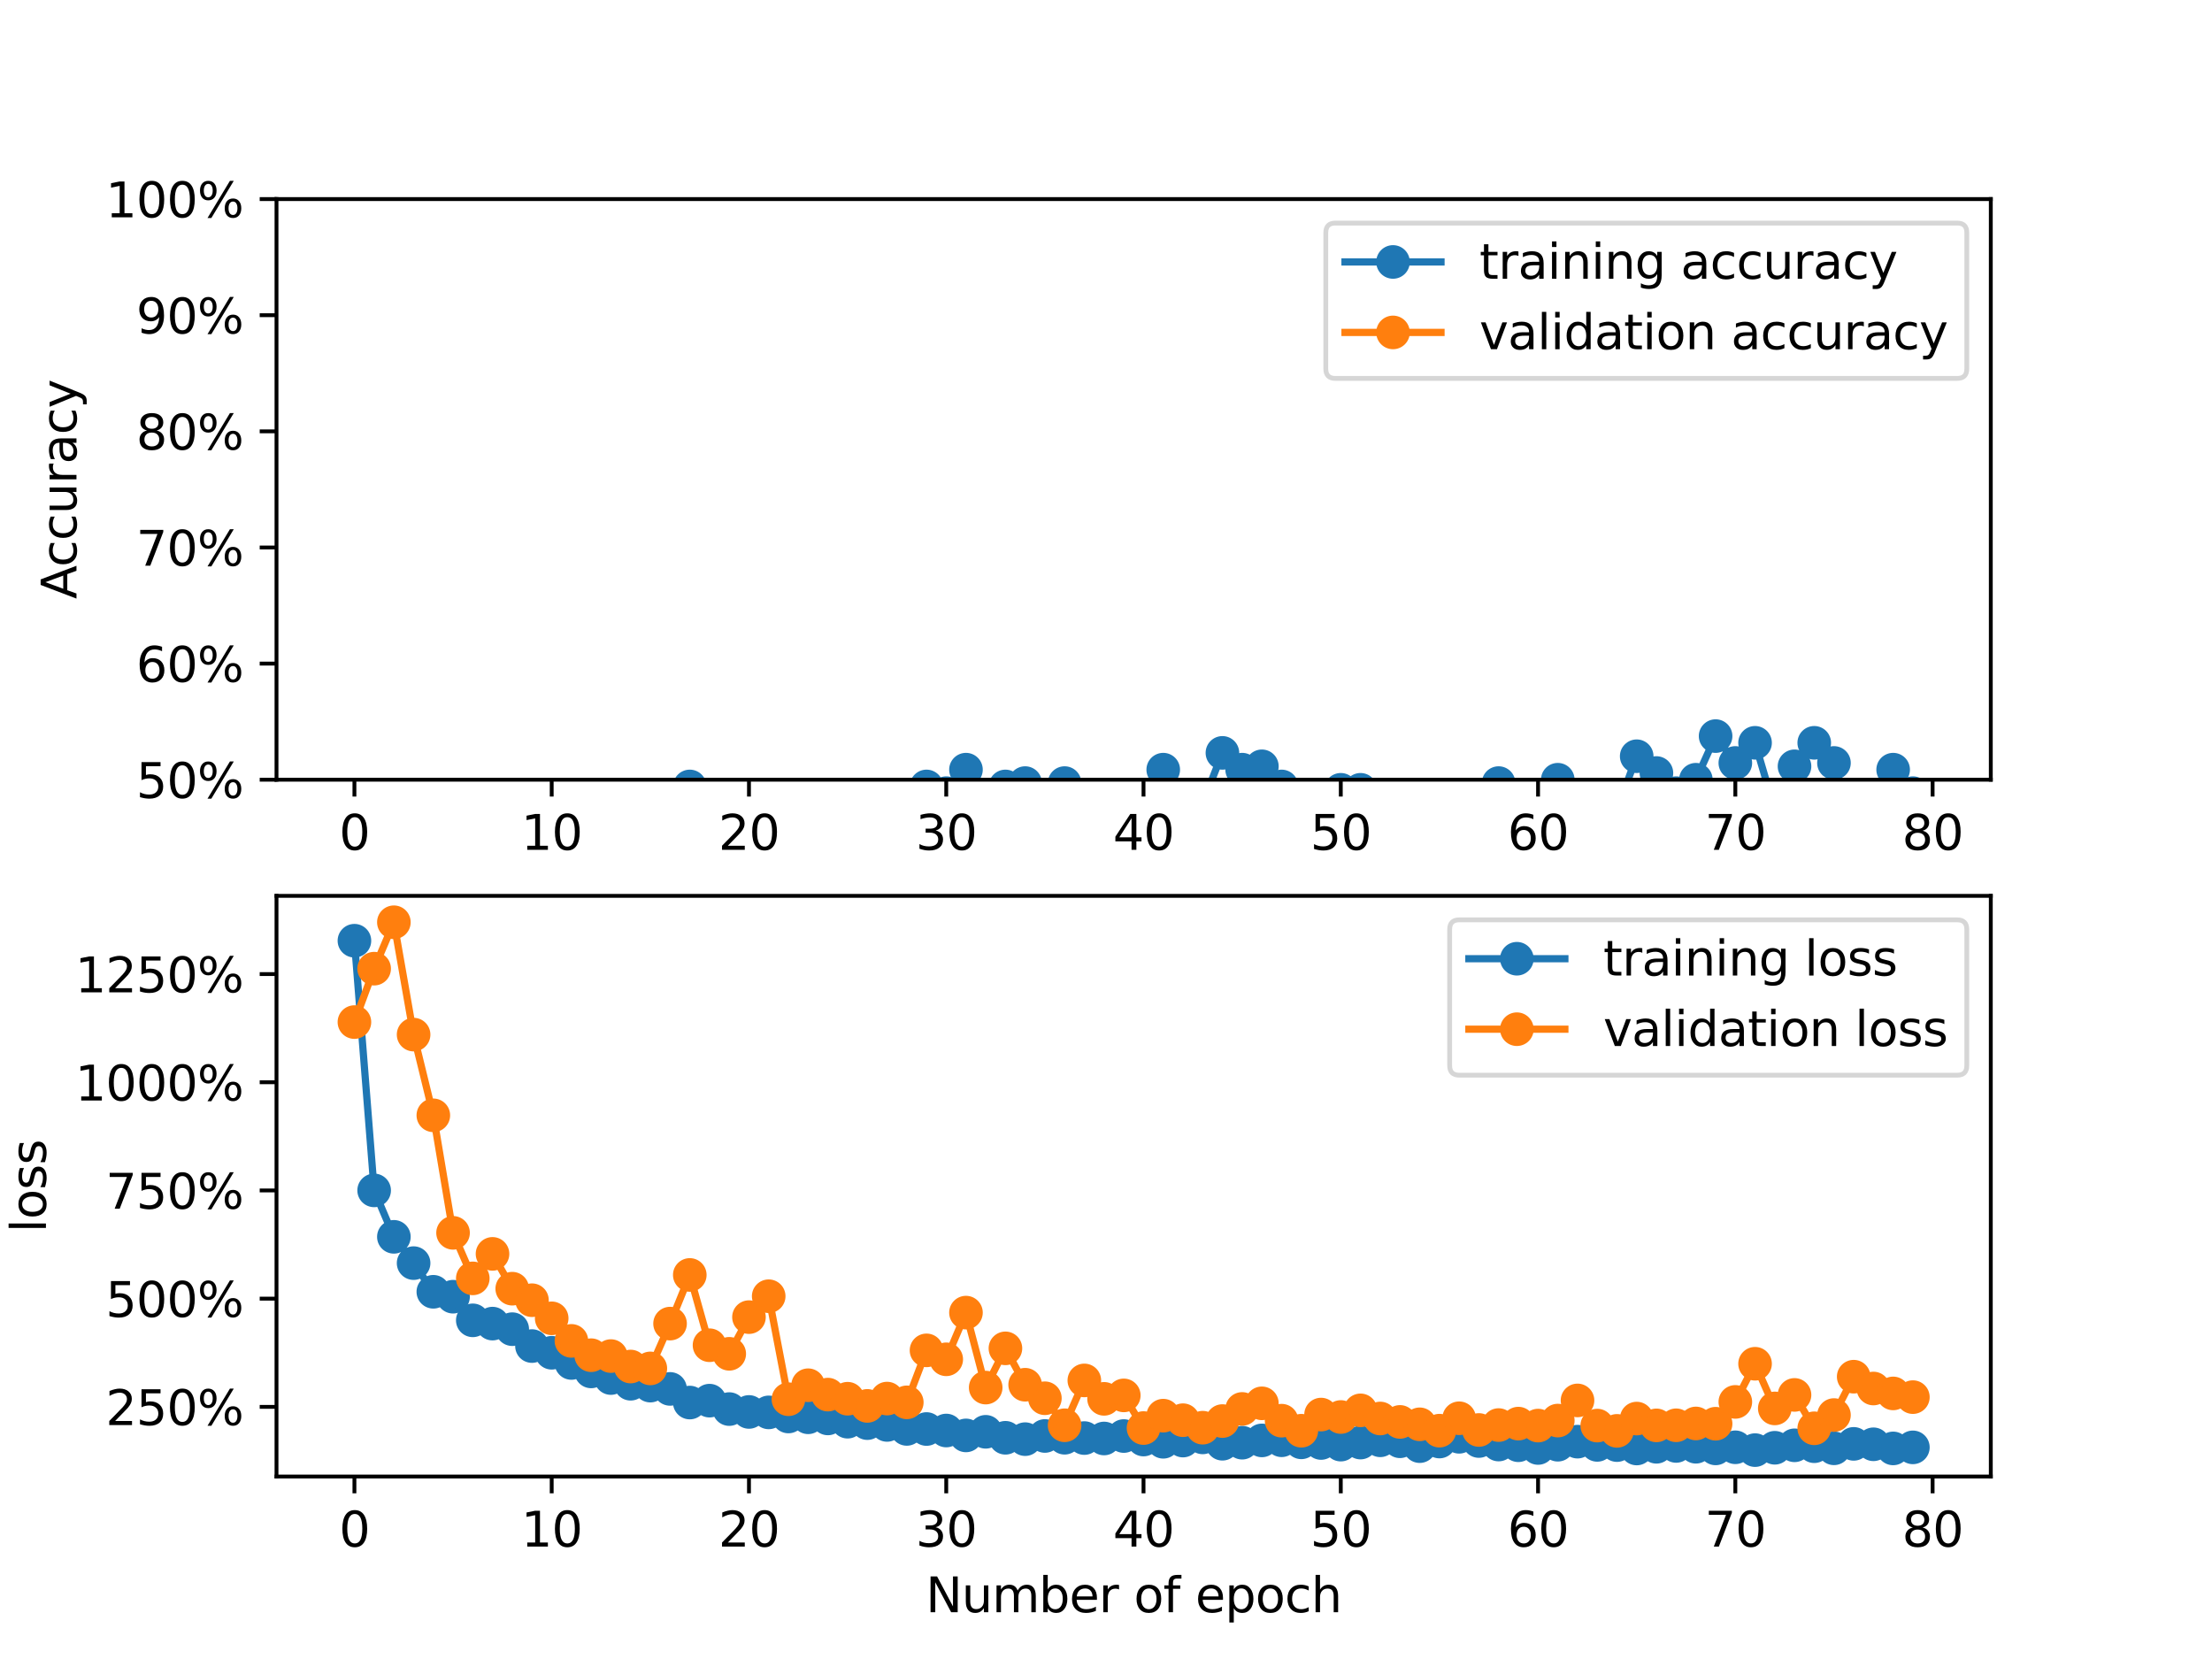 <?xml version="1.0" encoding="utf-8" standalone="no"?>
<!DOCTYPE svg PUBLIC "-//W3C//DTD SVG 1.1//EN"
  "http://www.w3.org/Graphics/SVG/1.1/DTD/svg11.dtd">
<svg xmlns:xlink="http://www.w3.org/1999/xlink" width="460.8pt" height="345.6pt" viewBox="0 0 460.8 345.6" xmlns="http://www.w3.org/2000/svg" version="1.1">
 <defs>
  <style type="text/css">*{stroke-linejoin: round; stroke-linecap: butt}</style>
 </defs>
 <g id="figure_1">
  <g id="patch_1">
   <path d="M 0 345.6 
L 460.8 345.6 
L 460.8 0 
L 0 0 
z
" style="fill: #ffffff"/>
  </g>
  <g id="axes_1">
   <g id="patch_2">
    <path d="M 57.6 162.432 
L 414.72 162.432 
L 414.72 41.472 
L 57.6 41.472 
z
" style="fill: #ffffff"/>
   </g>
   <g id="matplotlib.axis_1">
    <g id="xtick_1">
     <g id="line2d_1">
      <defs>
       <path id="mf5e40d5e13" d="M 0 0 
L 0 3.5 
" style="stroke: #000000; stroke-width: 0.8"/>
      </defs>
      <g>
       <use xlink:href="#mf5e40d5e13" x="73.833" y="162.432" style="stroke: #000000; stroke-width: 0.8"/>
      </g>
     </g>
     <g id="text_1">
      <!-- 0 -->
      <g transform="translate(70.651 177.03) scale(0.1 -0.1)">
       <defs>
        <path id="DejaVuSans-30" d="M 2034 4250 
Q 1547 4250 1301 3770 
Q 1056 3291 1056 2328 
Q 1056 1369 1301 889 
Q 1547 409 2034 409 
Q 2525 409 2770 889 
Q 3016 1369 3016 2328 
Q 3016 3291 2770 3770 
Q 2525 4250 2034 4250 
z
M 2034 4750 
Q 2819 4750 3233 4129 
Q 3647 3509 3647 2328 
Q 3647 1150 3233 529 
Q 2819 -91 2034 -91 
Q 1250 -91 836 529 
Q 422 1150 422 2328 
Q 422 3509 836 4129 
Q 1250 4750 2034 4750 
z
" transform="scale(0.016)"/>
       </defs>
       <use xlink:href="#DejaVuSans-30"/>
      </g>
     </g>
    </g>
    <g id="xtick_2">
     <g id="line2d_2">
      <g>
       <use xlink:href="#mf5e40d5e13" x="114.928" y="162.432" style="stroke: #000000; stroke-width: 0.8"/>
      </g>
     </g>
     <g id="text_2">
      <!-- 10 -->
      <g transform="translate(108.566 177.03) scale(0.1 -0.1)">
       <defs>
        <path id="DejaVuSans-31" d="M 794 531 
L 1825 531 
L 1825 4091 
L 703 3866 
L 703 4441 
L 1819 4666 
L 2450 4666 
L 2450 531 
L 3481 531 
L 3481 0 
L 794 0 
L 794 531 
z
" transform="scale(0.016)"/>
       </defs>
       <use xlink:href="#DejaVuSans-31"/>
       <use xlink:href="#DejaVuSans-30" x="63.623"/>
      </g>
     </g>
    </g>
    <g id="xtick_3">
     <g id="line2d_3">
      <g>
       <use xlink:href="#mf5e40d5e13" x="156.024" y="162.432" style="stroke: #000000; stroke-width: 0.8"/>
      </g>
     </g>
     <g id="text_3">
      <!-- 20 -->
      <g transform="translate(149.661 177.03) scale(0.1 -0.1)">
       <defs>
        <path id="DejaVuSans-32" d="M 1228 531 
L 3431 531 
L 3431 0 
L 469 0 
L 469 531 
Q 828 903 1448 1529 
Q 2069 2156 2228 2338 
Q 2531 2678 2651 2914 
Q 2772 3150 2772 3378 
Q 2772 3750 2511 3984 
Q 2250 4219 1831 4219 
Q 1534 4219 1204 4116 
Q 875 4013 500 3803 
L 500 4441 
Q 881 4594 1212 4672 
Q 1544 4750 1819 4750 
Q 2544 4750 2975 4387 
Q 3406 4025 3406 3419 
Q 3406 3131 3298 2873 
Q 3191 2616 2906 2266 
Q 2828 2175 2409 1742 
Q 1991 1309 1228 531 
z
" transform="scale(0.016)"/>
       </defs>
       <use xlink:href="#DejaVuSans-32"/>
       <use xlink:href="#DejaVuSans-30" x="63.623"/>
      </g>
     </g>
    </g>
    <g id="xtick_4">
     <g id="line2d_4">
      <g>
       <use xlink:href="#mf5e40d5e13" x="197.119" y="162.432" style="stroke: #000000; stroke-width: 0.8"/>
      </g>
     </g>
     <g id="text_4">
      <!-- 30 -->
      <g transform="translate(190.757 177.03) scale(0.1 -0.1)">
       <defs>
        <path id="DejaVuSans-33" d="M 2597 2516 
Q 3050 2419 3304 2112 
Q 3559 1806 3559 1356 
Q 3559 666 3084 287 
Q 2609 -91 1734 -91 
Q 1441 -91 1130 -33 
Q 819 25 488 141 
L 488 750 
Q 750 597 1062 519 
Q 1375 441 1716 441 
Q 2309 441 2620 675 
Q 2931 909 2931 1356 
Q 2931 1769 2642 2001 
Q 2353 2234 1838 2234 
L 1294 2234 
L 1294 2753 
L 1863 2753 
Q 2328 2753 2575 2939 
Q 2822 3125 2822 3475 
Q 2822 3834 2567 4026 
Q 2313 4219 1838 4219 
Q 1578 4219 1281 4162 
Q 984 4106 628 3988 
L 628 4550 
Q 988 4650 1302 4700 
Q 1616 4750 1894 4750 
Q 2613 4750 3031 4423 
Q 3450 4097 3450 3541 
Q 3450 3153 3228 2886 
Q 3006 2619 2597 2516 
z
" transform="scale(0.016)"/>
       </defs>
       <use xlink:href="#DejaVuSans-33"/>
       <use xlink:href="#DejaVuSans-30" x="63.623"/>
      </g>
     </g>
    </g>
    <g id="xtick_5">
     <g id="line2d_5">
      <g>
       <use xlink:href="#mf5e40d5e13" x="238.215" y="162.432" style="stroke: #000000; stroke-width: 0.8"/>
      </g>
     </g>
     <g id="text_5">
      <!-- 40 -->
      <g transform="translate(231.852 177.03) scale(0.1 -0.1)">
       <defs>
        <path id="DejaVuSans-34" d="M 2419 4116 
L 825 1625 
L 2419 1625 
L 2419 4116 
z
M 2253 4666 
L 3047 4666 
L 3047 1625 
L 3713 1625 
L 3713 1100 
L 3047 1100 
L 3047 0 
L 2419 0 
L 2419 1100 
L 313 1100 
L 313 1709 
L 2253 4666 
z
" transform="scale(0.016)"/>
       </defs>
       <use xlink:href="#DejaVuSans-34"/>
       <use xlink:href="#DejaVuSans-30" x="63.623"/>
      </g>
     </g>
    </g>
    <g id="xtick_6">
     <g id="line2d_6">
      <g>
       <use xlink:href="#mf5e40d5e13" x="279.31" y="162.432" style="stroke: #000000; stroke-width: 0.8"/>
      </g>
     </g>
     <g id="text_6">
      <!-- 50 -->
      <g transform="translate(272.948 177.03) scale(0.1 -0.1)">
       <defs>
        <path id="DejaVuSans-35" d="M 691 4666 
L 3169 4666 
L 3169 4134 
L 1269 4134 
L 1269 2991 
Q 1406 3038 1543 3061 
Q 1681 3084 1819 3084 
Q 2600 3084 3056 2656 
Q 3513 2228 3513 1497 
Q 3513 744 3044 326 
Q 2575 -91 1722 -91 
Q 1428 -91 1123 -41 
Q 819 9 494 109 
L 494 744 
Q 775 591 1075 516 
Q 1375 441 1709 441 
Q 2250 441 2565 725 
Q 2881 1009 2881 1497 
Q 2881 1984 2565 2268 
Q 2250 2553 1709 2553 
Q 1456 2553 1204 2497 
Q 953 2441 691 2322 
L 691 4666 
z
" transform="scale(0.016)"/>
       </defs>
       <use xlink:href="#DejaVuSans-35"/>
       <use xlink:href="#DejaVuSans-30" x="63.623"/>
      </g>
     </g>
    </g>
    <g id="xtick_7">
     <g id="line2d_7">
      <g>
       <use xlink:href="#mf5e40d5e13" x="320.406" y="162.432" style="stroke: #000000; stroke-width: 0.8"/>
      </g>
     </g>
     <g id="text_7">
      <!-- 60 -->
      <g transform="translate(314.043 177.03) scale(0.1 -0.1)">
       <defs>
        <path id="DejaVuSans-36" d="M 2113 2584 
Q 1688 2584 1439 2293 
Q 1191 2003 1191 1497 
Q 1191 994 1439 701 
Q 1688 409 2113 409 
Q 2538 409 2786 701 
Q 3034 994 3034 1497 
Q 3034 2003 2786 2293 
Q 2538 2584 2113 2584 
z
M 3366 4563 
L 3366 3988 
Q 3128 4100 2886 4159 
Q 2644 4219 2406 4219 
Q 1781 4219 1451 3797 
Q 1122 3375 1075 2522 
Q 1259 2794 1537 2939 
Q 1816 3084 2150 3084 
Q 2853 3084 3261 2657 
Q 3669 2231 3669 1497 
Q 3669 778 3244 343 
Q 2819 -91 2113 -91 
Q 1303 -91 875 529 
Q 447 1150 447 2328 
Q 447 3434 972 4092 
Q 1497 4750 2381 4750 
Q 2619 4750 2861 4703 
Q 3103 4656 3366 4563 
z
" transform="scale(0.016)"/>
       </defs>
       <use xlink:href="#DejaVuSans-36"/>
       <use xlink:href="#DejaVuSans-30" x="63.623"/>
      </g>
     </g>
    </g>
    <g id="xtick_8">
     <g id="line2d_8">
      <g>
       <use xlink:href="#mf5e40d5e13" x="361.501" y="162.432" style="stroke: #000000; stroke-width: 0.8"/>
      </g>
     </g>
     <g id="text_8">
      <!-- 70 -->
      <g transform="translate(355.139 177.03) scale(0.1 -0.1)">
       <defs>
        <path id="DejaVuSans-37" d="M 525 4666 
L 3525 4666 
L 3525 4397 
L 1831 0 
L 1172 0 
L 2766 4134 
L 525 4134 
L 525 4666 
z
" transform="scale(0.016)"/>
       </defs>
       <use xlink:href="#DejaVuSans-37"/>
       <use xlink:href="#DejaVuSans-30" x="63.623"/>
      </g>
     </g>
    </g>
    <g id="xtick_9">
     <g id="line2d_9">
      <g>
       <use xlink:href="#mf5e40d5e13" x="402.597" y="162.432" style="stroke: #000000; stroke-width: 0.8"/>
      </g>
     </g>
     <g id="text_9">
      <!-- 80 -->
      <g transform="translate(396.234 177.03) scale(0.1 -0.1)">
       <defs>
        <path id="DejaVuSans-38" d="M 2034 2216 
Q 1584 2216 1326 1975 
Q 1069 1734 1069 1313 
Q 1069 891 1326 650 
Q 1584 409 2034 409 
Q 2484 409 2743 651 
Q 3003 894 3003 1313 
Q 3003 1734 2745 1975 
Q 2488 2216 2034 2216 
z
M 1403 2484 
Q 997 2584 770 2862 
Q 544 3141 544 3541 
Q 544 4100 942 4425 
Q 1341 4750 2034 4750 
Q 2731 4750 3128 4425 
Q 3525 4100 3525 3541 
Q 3525 3141 3298 2862 
Q 3072 2584 2669 2484 
Q 3125 2378 3379 2068 
Q 3634 1759 3634 1313 
Q 3634 634 3220 271 
Q 2806 -91 2034 -91 
Q 1263 -91 848 271 
Q 434 634 434 1313 
Q 434 1759 690 2068 
Q 947 2378 1403 2484 
z
M 1172 3481 
Q 1172 3119 1398 2916 
Q 1625 2713 2034 2713 
Q 2441 2713 2670 2916 
Q 2900 3119 2900 3481 
Q 2900 3844 2670 4047 
Q 2441 4250 2034 4250 
Q 1625 4250 1398 4047 
Q 1172 3844 1172 3481 
z
" transform="scale(0.016)"/>
       </defs>
       <use xlink:href="#DejaVuSans-38"/>
       <use xlink:href="#DejaVuSans-30" x="63.623"/>
      </g>
     </g>
    </g>
   </g>
   <g id="matplotlib.axis_2">
    <g id="ytick_1">
     <g id="line2d_10">
      <defs>
       <path id="m9fa2b2ec33" d="M 0 0 
L -3.5 0 
" style="stroke: #000000; stroke-width: 0.8"/>
      </defs>
      <g>
       <use xlink:href="#m9fa2b2ec33" x="57.6" y="162.432" style="stroke: #000000; stroke-width: 0.8"/>
      </g>
     </g>
     <g id="text_10">
      <!-- 50% -->
      <g transform="translate(28.373 166.231) scale(0.1 -0.1)">
       <defs>
        <path id="DejaVuSans-25" d="M 4653 2053 
Q 4381 2053 4226 1822 
Q 4072 1591 4072 1178 
Q 4072 772 4226 539 
Q 4381 306 4653 306 
Q 4919 306 5073 539 
Q 5228 772 5228 1178 
Q 5228 1588 5073 1820 
Q 4919 2053 4653 2053 
z
M 4653 2450 
Q 5147 2450 5437 2106 
Q 5728 1763 5728 1178 
Q 5728 594 5436 251 
Q 5144 -91 4653 -91 
Q 4153 -91 3862 251 
Q 3572 594 3572 1178 
Q 3572 1766 3864 2108 
Q 4156 2450 4653 2450 
z
M 1428 4353 
Q 1159 4353 1004 4120 
Q 850 3888 850 3481 
Q 850 3069 1003 2837 
Q 1156 2606 1428 2606 
Q 1700 2606 1854 2837 
Q 2009 3069 2009 3481 
Q 2009 3884 1853 4118 
Q 1697 4353 1428 4353 
z
M 4250 4750 
L 4750 4750 
L 1831 -91 
L 1331 -91 
L 4250 4750 
z
M 1428 4750 
Q 1922 4750 2215 4408 
Q 2509 4066 2509 3481 
Q 2509 2891 2217 2550 
Q 1925 2209 1428 2209 
Q 931 2209 642 2551 
Q 353 2894 353 3481 
Q 353 4063 643 4406 
Q 934 4750 1428 4750 
z
" transform="scale(0.016)"/>
       </defs>
       <use xlink:href="#DejaVuSans-35"/>
       <use xlink:href="#DejaVuSans-30" x="63.623"/>
       <use xlink:href="#DejaVuSans-25" x="127.246"/>
      </g>
     </g>
    </g>
    <g id="ytick_2">
     <g id="line2d_11">
      <g>
       <use xlink:href="#m9fa2b2ec33" x="57.6" y="138.24" style="stroke: #000000; stroke-width: 0.8"/>
      </g>
     </g>
     <g id="text_11">
      <!-- 60% -->
      <g transform="translate(28.373 142.039) scale(0.1 -0.1)">
       <use xlink:href="#DejaVuSans-36"/>
       <use xlink:href="#DejaVuSans-30" x="63.623"/>
       <use xlink:href="#DejaVuSans-25" x="127.246"/>
      </g>
     </g>
    </g>
    <g id="ytick_3">
     <g id="line2d_12">
      <g>
       <use xlink:href="#m9fa2b2ec33" x="57.6" y="114.048" style="stroke: #000000; stroke-width: 0.8"/>
      </g>
     </g>
     <g id="text_12">
      <!-- 70% -->
      <g transform="translate(28.373 117.847) scale(0.1 -0.1)">
       <use xlink:href="#DejaVuSans-37"/>
       <use xlink:href="#DejaVuSans-30" x="63.623"/>
       <use xlink:href="#DejaVuSans-25" x="127.246"/>
      </g>
     </g>
    </g>
    <g id="ytick_4">
     <g id="line2d_13">
      <g>
       <use xlink:href="#m9fa2b2ec33" x="57.6" y="89.856" style="stroke: #000000; stroke-width: 0.8"/>
      </g>
     </g>
     <g id="text_13">
      <!-- 80% -->
      <g transform="translate(28.373 93.655) scale(0.1 -0.1)">
       <use xlink:href="#DejaVuSans-38"/>
       <use xlink:href="#DejaVuSans-30" x="63.623"/>
       <use xlink:href="#DejaVuSans-25" x="127.246"/>
      </g>
     </g>
    </g>
    <g id="ytick_5">
     <g id="line2d_14">
      <g>
       <use xlink:href="#m9fa2b2ec33" x="57.6" y="65.664" style="stroke: #000000; stroke-width: 0.8"/>
      </g>
     </g>
     <g id="text_14">
      <!-- 90% -->
      <g transform="translate(28.373 69.463) scale(0.1 -0.1)">
       <defs>
        <path id="DejaVuSans-39" d="M 703 97 
L 703 672 
Q 941 559 1184 500 
Q 1428 441 1663 441 
Q 2288 441 2617 861 
Q 2947 1281 2994 2138 
Q 2813 1869 2534 1725 
Q 2256 1581 1919 1581 
Q 1219 1581 811 2004 
Q 403 2428 403 3163 
Q 403 3881 828 4315 
Q 1253 4750 1959 4750 
Q 2769 4750 3195 4129 
Q 3622 3509 3622 2328 
Q 3622 1225 3098 567 
Q 2575 -91 1691 -91 
Q 1453 -91 1209 -44 
Q 966 3 703 97 
z
M 1959 2075 
Q 2384 2075 2632 2365 
Q 2881 2656 2881 3163 
Q 2881 3666 2632 3958 
Q 2384 4250 1959 4250 
Q 1534 4250 1286 3958 
Q 1038 3666 1038 3163 
Q 1038 2656 1286 2365 
Q 1534 2075 1959 2075 
z
" transform="scale(0.016)"/>
       </defs>
       <use xlink:href="#DejaVuSans-39"/>
       <use xlink:href="#DejaVuSans-30" x="63.623"/>
       <use xlink:href="#DejaVuSans-25" x="127.246"/>
      </g>
     </g>
    </g>
    <g id="ytick_6">
     <g id="line2d_15">
      <g>
       <use xlink:href="#m9fa2b2ec33" x="57.6" y="41.472" style="stroke: #000000; stroke-width: 0.8"/>
      </g>
     </g>
     <g id="text_15">
      <!-- 100% -->
      <g transform="translate(22.011 45.271) scale(0.1 -0.1)">
       <use xlink:href="#DejaVuSans-31"/>
       <use xlink:href="#DejaVuSans-30" x="63.623"/>
       <use xlink:href="#DejaVuSans-30" x="127.246"/>
       <use xlink:href="#DejaVuSans-25" x="190.869"/>
      </g>
     </g>
    </g>
    <g id="text_16">
     <!-- Accuracy -->
     <g transform="translate(15.931 124.78) rotate(-90) scale(0.1 -0.1)">
      <defs>
       <path id="DejaVuSans-41" d="M 2188 4044 
L 1331 1722 
L 3047 1722 
L 2188 4044 
z
M 1831 4666 
L 2547 4666 
L 4325 0 
L 3669 0 
L 3244 1197 
L 1141 1197 
L 716 0 
L 50 0 
L 1831 4666 
z
" transform="scale(0.016)"/>
       <path id="DejaVuSans-63" d="M 3122 3366 
L 3122 2828 
Q 2878 2963 2633 3030 
Q 2388 3097 2138 3097 
Q 1578 3097 1268 2742 
Q 959 2388 959 1747 
Q 959 1106 1268 751 
Q 1578 397 2138 397 
Q 2388 397 2633 464 
Q 2878 531 3122 666 
L 3122 134 
Q 2881 22 2623 -34 
Q 2366 -91 2075 -91 
Q 1284 -91 818 406 
Q 353 903 353 1747 
Q 353 2603 823 3093 
Q 1294 3584 2113 3584 
Q 2378 3584 2631 3529 
Q 2884 3475 3122 3366 
z
" transform="scale(0.016)"/>
       <path id="DejaVuSans-75" d="M 544 1381 
L 544 3500 
L 1119 3500 
L 1119 1403 
Q 1119 906 1312 657 
Q 1506 409 1894 409 
Q 2359 409 2629 706 
Q 2900 1003 2900 1516 
L 2900 3500 
L 3475 3500 
L 3475 0 
L 2900 0 
L 2900 538 
Q 2691 219 2414 64 
Q 2138 -91 1772 -91 
Q 1169 -91 856 284 
Q 544 659 544 1381 
z
M 1991 3584 
L 1991 3584 
z
" transform="scale(0.016)"/>
       <path id="DejaVuSans-72" d="M 2631 2963 
Q 2534 3019 2420 3045 
Q 2306 3072 2169 3072 
Q 1681 3072 1420 2755 
Q 1159 2438 1159 1844 
L 1159 0 
L 581 0 
L 581 3500 
L 1159 3500 
L 1159 2956 
Q 1341 3275 1631 3429 
Q 1922 3584 2338 3584 
Q 2397 3584 2469 3576 
Q 2541 3569 2628 3553 
L 2631 2963 
z
" transform="scale(0.016)"/>
       <path id="DejaVuSans-61" d="M 2194 1759 
Q 1497 1759 1228 1600 
Q 959 1441 959 1056 
Q 959 750 1161 570 
Q 1363 391 1709 391 
Q 2188 391 2477 730 
Q 2766 1069 2766 1631 
L 2766 1759 
L 2194 1759 
z
M 3341 1997 
L 3341 0 
L 2766 0 
L 2766 531 
Q 2569 213 2275 61 
Q 1981 -91 1556 -91 
Q 1019 -91 701 211 
Q 384 513 384 1019 
Q 384 1609 779 1909 
Q 1175 2209 1959 2209 
L 2766 2209 
L 2766 2266 
Q 2766 2663 2505 2880 
Q 2244 3097 1772 3097 
Q 1472 3097 1187 3025 
Q 903 2953 641 2809 
L 641 3341 
Q 956 3463 1253 3523 
Q 1550 3584 1831 3584 
Q 2591 3584 2966 3190 
Q 3341 2797 3341 1997 
z
" transform="scale(0.016)"/>
       <path id="DejaVuSans-79" d="M 2059 -325 
Q 1816 -950 1584 -1140 
Q 1353 -1331 966 -1331 
L 506 -1331 
L 506 -850 
L 844 -850 
Q 1081 -850 1212 -737 
Q 1344 -625 1503 -206 
L 1606 56 
L 191 3500 
L 800 3500 
L 1894 763 
L 2988 3500 
L 3597 3500 
L 2059 -325 
z
" transform="scale(0.016)"/>
      </defs>
      <use xlink:href="#DejaVuSans-41"/>
      <use xlink:href="#DejaVuSans-63" x="66.658"/>
      <use xlink:href="#DejaVuSans-63" x="121.639"/>
      <use xlink:href="#DejaVuSans-75" x="176.619"/>
      <use xlink:href="#DejaVuSans-72" x="239.998"/>
      <use xlink:href="#DejaVuSans-61" x="281.111"/>
      <use xlink:href="#DejaVuSans-63" x="342.391"/>
      <use xlink:href="#DejaVuSans-79" x="397.371"/>
     </g>
    </g>
   </g>
   <g id="line2d_16">
    <path d="M 73.833 215.571 
L 77.942 198.091 
L 82.052 200.188 
L 86.161 201.587 
L 90.271 185.505 
L 94.38 194.595 
L 98.49 188.302 
L 102.6 187.603 
L 106.709 189.7 
L 110.819 186.204 
L 114.928 185.505 
L 119.038 184.806 
L 123.147 179.213 
L 127.257 175.017 
L 131.366 181.31 
L 135.476 188.302 
L 139.586 184.107 
L 143.695 163.83 
L 147.805 180.611 
L 151.914 170.822 
L 156.024 177.115 
L 160.133 172.054 
L 164.243 177.115 
L 168.352 179.912 
L 172.462 172.221 
L 176.572 170.123 
L 180.681 178.513 
L 184.791 166.627 
L 188.9 167.326 
L 193.01 163.83 
L 197.119 165.229 
L 201.229 160.334 
L 205.338 168.725 
L 209.448 163.83 
L 213.557 163.131 
L 217.667 169.424 
L 221.777 163.131 
L 225.886 175.717 
L 229.996 173.619 
L 234.105 172.92 
L 238.215 170.822 
L 242.324 160.334 
L 246.434 168.026 
L 250.543 167.326 
L 254.653 156.838 
L 258.763 160.334 
L 262.872 159.635 
L 266.982 163.83 
L 271.091 170.822 
L 275.201 165.928 
L 279.31 164.53 
L 283.42 164.53 
L 287.529 168.026 
L 291.639 175.017 
L 295.748 167.326 
L 299.858 173.619 
L 303.968 172.92 
L 308.077 170.822 
L 312.187 163.131 
L 316.296 171.521 
L 320.406 165.928 
L 324.515 162.432 
L 328.625 175.017 
L 332.734 169.424 
L 336.844 168.725 
L 340.954 157.538 
L 345.063 161.034 
L 349.173 165.229 
L 353.282 162.432 
L 357.392 153.343 
L 361.501 158.936 
L 365.611 154.741 
L 369.72 168.725 
L 373.83 159.635 
L 377.94 154.741 
L 382.049 158.936 
L 386.159 172.92 
L 390.268 170.822 
L 394.378 160.334 
L 398.487 165.229 
" clip-path="url(#pd59ff6ee9b)" style="fill: none; stroke: #1f77b4; stroke-width: 1.5; stroke-linecap: square"/>
    <defs>
     <path id="m52b3423369" d="M 0 3 
C 0.796 3 1.559 2.684 2.121 2.121 
C 2.684 1.559 3 0.796 3 0 
C 3 -0.796 2.684 -1.559 2.121 -2.121 
C 1.559 -2.684 0.796 -3 0 -3 
C -0.796 -3 -1.559 -2.684 -2.121 -2.121 
C -2.684 -1.559 -3 -0.796 -3 0 
C -3 0.796 -2.684 1.559 -2.121 2.121 
C -1.559 2.684 -0.796 3 0 3 
z
" style="stroke: #1f77b4"/>
    </defs>
    <g clip-path="url(#pd59ff6ee9b)">
     <use xlink:href="#m52b3423369" x="73.833" y="215.571" style="fill: #1f77b4; stroke: #1f77b4"/>
     <use xlink:href="#m52b3423369" x="77.942" y="198.091" style="fill: #1f77b4; stroke: #1f77b4"/>
     <use xlink:href="#m52b3423369" x="82.052" y="200.188" style="fill: #1f77b4; stroke: #1f77b4"/>
     <use xlink:href="#m52b3423369" x="86.161" y="201.587" style="fill: #1f77b4; stroke: #1f77b4"/>
     <use xlink:href="#m52b3423369" x="90.271" y="185.505" style="fill: #1f77b4; stroke: #1f77b4"/>
     <use xlink:href="#m52b3423369" x="94.38" y="194.595" style="fill: #1f77b4; stroke: #1f77b4"/>
     <use xlink:href="#m52b3423369" x="98.49" y="188.302" style="fill: #1f77b4; stroke: #1f77b4"/>
     <use xlink:href="#m52b3423369" x="102.6" y="187.603" style="fill: #1f77b4; stroke: #1f77b4"/>
     <use xlink:href="#m52b3423369" x="106.709" y="189.7" style="fill: #1f77b4; stroke: #1f77b4"/>
     <use xlink:href="#m52b3423369" x="110.819" y="186.204" style="fill: #1f77b4; stroke: #1f77b4"/>
     <use xlink:href="#m52b3423369" x="114.928" y="185.505" style="fill: #1f77b4; stroke: #1f77b4"/>
     <use xlink:href="#m52b3423369" x="119.038" y="184.806" style="fill: #1f77b4; stroke: #1f77b4"/>
     <use xlink:href="#m52b3423369" x="123.147" y="179.213" style="fill: #1f77b4; stroke: #1f77b4"/>
     <use xlink:href="#m52b3423369" x="127.257" y="175.017" style="fill: #1f77b4; stroke: #1f77b4"/>
     <use xlink:href="#m52b3423369" x="131.366" y="181.31" style="fill: #1f77b4; stroke: #1f77b4"/>
     <use xlink:href="#m52b3423369" x="135.476" y="188.302" style="fill: #1f77b4; stroke: #1f77b4"/>
     <use xlink:href="#m52b3423369" x="139.586" y="184.107" style="fill: #1f77b4; stroke: #1f77b4"/>
     <use xlink:href="#m52b3423369" x="143.695" y="163.83" style="fill: #1f77b4; stroke: #1f77b4"/>
     <use xlink:href="#m52b3423369" x="147.805" y="180.611" style="fill: #1f77b4; stroke: #1f77b4"/>
     <use xlink:href="#m52b3423369" x="151.914" y="170.822" style="fill: #1f77b4; stroke: #1f77b4"/>
     <use xlink:href="#m52b3423369" x="156.024" y="177.115" style="fill: #1f77b4; stroke: #1f77b4"/>
     <use xlink:href="#m52b3423369" x="160.133" y="172.054" style="fill: #1f77b4; stroke: #1f77b4"/>
     <use xlink:href="#m52b3423369" x="164.243" y="177.115" style="fill: #1f77b4; stroke: #1f77b4"/>
     <use xlink:href="#m52b3423369" x="168.352" y="179.912" style="fill: #1f77b4; stroke: #1f77b4"/>
     <use xlink:href="#m52b3423369" x="172.462" y="172.221" style="fill: #1f77b4; stroke: #1f77b4"/>
     <use xlink:href="#m52b3423369" x="176.572" y="170.123" style="fill: #1f77b4; stroke: #1f77b4"/>
     <use xlink:href="#m52b3423369" x="180.681" y="178.513" style="fill: #1f77b4; stroke: #1f77b4"/>
     <use xlink:href="#m52b3423369" x="184.791" y="166.627" style="fill: #1f77b4; stroke: #1f77b4"/>
     <use xlink:href="#m52b3423369" x="188.9" y="167.326" style="fill: #1f77b4; stroke: #1f77b4"/>
     <use xlink:href="#m52b3423369" x="193.01" y="163.83" style="fill: #1f77b4; stroke: #1f77b4"/>
     <use xlink:href="#m52b3423369" x="197.119" y="165.229" style="fill: #1f77b4; stroke: #1f77b4"/>
     <use xlink:href="#m52b3423369" x="201.229" y="160.334" style="fill: #1f77b4; stroke: #1f77b4"/>
     <use xlink:href="#m52b3423369" x="205.338" y="168.725" style="fill: #1f77b4; stroke: #1f77b4"/>
     <use xlink:href="#m52b3423369" x="209.448" y="163.83" style="fill: #1f77b4; stroke: #1f77b4"/>
     <use xlink:href="#m52b3423369" x="213.557" y="163.131" style="fill: #1f77b4; stroke: #1f77b4"/>
     <use xlink:href="#m52b3423369" x="217.667" y="169.424" style="fill: #1f77b4; stroke: #1f77b4"/>
     <use xlink:href="#m52b3423369" x="221.777" y="163.131" style="fill: #1f77b4; stroke: #1f77b4"/>
     <use xlink:href="#m52b3423369" x="225.886" y="175.717" style="fill: #1f77b4; stroke: #1f77b4"/>
     <use xlink:href="#m52b3423369" x="229.996" y="173.619" style="fill: #1f77b4; stroke: #1f77b4"/>
     <use xlink:href="#m52b3423369" x="234.105" y="172.92" style="fill: #1f77b4; stroke: #1f77b4"/>
     <use xlink:href="#m52b3423369" x="238.215" y="170.822" style="fill: #1f77b4; stroke: #1f77b4"/>
     <use xlink:href="#m52b3423369" x="242.324" y="160.334" style="fill: #1f77b4; stroke: #1f77b4"/>
     <use xlink:href="#m52b3423369" x="246.434" y="168.026" style="fill: #1f77b4; stroke: #1f77b4"/>
     <use xlink:href="#m52b3423369" x="250.543" y="167.326" style="fill: #1f77b4; stroke: #1f77b4"/>
     <use xlink:href="#m52b3423369" x="254.653" y="156.838" style="fill: #1f77b4; stroke: #1f77b4"/>
     <use xlink:href="#m52b3423369" x="258.763" y="160.334" style="fill: #1f77b4; stroke: #1f77b4"/>
     <use xlink:href="#m52b3423369" x="262.872" y="159.635" style="fill: #1f77b4; stroke: #1f77b4"/>
     <use xlink:href="#m52b3423369" x="266.982" y="163.83" style="fill: #1f77b4; stroke: #1f77b4"/>
     <use xlink:href="#m52b3423369" x="271.091" y="170.822" style="fill: #1f77b4; stroke: #1f77b4"/>
     <use xlink:href="#m52b3423369" x="275.201" y="165.928" style="fill: #1f77b4; stroke: #1f77b4"/>
     <use xlink:href="#m52b3423369" x="279.31" y="164.53" style="fill: #1f77b4; stroke: #1f77b4"/>
     <use xlink:href="#m52b3423369" x="283.42" y="164.53" style="fill: #1f77b4; stroke: #1f77b4"/>
     <use xlink:href="#m52b3423369" x="287.529" y="168.026" style="fill: #1f77b4; stroke: #1f77b4"/>
     <use xlink:href="#m52b3423369" x="291.639" y="175.017" style="fill: #1f77b4; stroke: #1f77b4"/>
     <use xlink:href="#m52b3423369" x="295.748" y="167.326" style="fill: #1f77b4; stroke: #1f77b4"/>
     <use xlink:href="#m52b3423369" x="299.858" y="173.619" style="fill: #1f77b4; stroke: #1f77b4"/>
     <use xlink:href="#m52b3423369" x="303.968" y="172.92" style="fill: #1f77b4; stroke: #1f77b4"/>
     <use xlink:href="#m52b3423369" x="308.077" y="170.822" style="fill: #1f77b4; stroke: #1f77b4"/>
     <use xlink:href="#m52b3423369" x="312.187" y="163.131" style="fill: #1f77b4; stroke: #1f77b4"/>
     <use xlink:href="#m52b3423369" x="316.296" y="171.521" style="fill: #1f77b4; stroke: #1f77b4"/>
     <use xlink:href="#m52b3423369" x="320.406" y="165.928" style="fill: #1f77b4; stroke: #1f77b4"/>
     <use xlink:href="#m52b3423369" x="324.515" y="162.432" style="fill: #1f77b4; stroke: #1f77b4"/>
     <use xlink:href="#m52b3423369" x="328.625" y="175.017" style="fill: #1f77b4; stroke: #1f77b4"/>
     <use xlink:href="#m52b3423369" x="332.734" y="169.424" style="fill: #1f77b4; stroke: #1f77b4"/>
     <use xlink:href="#m52b3423369" x="336.844" y="168.725" style="fill: #1f77b4; stroke: #1f77b4"/>
     <use xlink:href="#m52b3423369" x="340.954" y="157.538" style="fill: #1f77b4; stroke: #1f77b4"/>
     <use xlink:href="#m52b3423369" x="345.063" y="161.034" style="fill: #1f77b4; stroke: #1f77b4"/>
     <use xlink:href="#m52b3423369" x="349.173" y="165.229" style="fill: #1f77b4; stroke: #1f77b4"/>
     <use xlink:href="#m52b3423369" x="353.282" y="162.432" style="fill: #1f77b4; stroke: #1f77b4"/>
     <use xlink:href="#m52b3423369" x="357.392" y="153.343" style="fill: #1f77b4; stroke: #1f77b4"/>
     <use xlink:href="#m52b3423369" x="361.501" y="158.936" style="fill: #1f77b4; stroke: #1f77b4"/>
     <use xlink:href="#m52b3423369" x="365.611" y="154.741" style="fill: #1f77b4; stroke: #1f77b4"/>
     <use xlink:href="#m52b3423369" x="369.72" y="168.725" style="fill: #1f77b4; stroke: #1f77b4"/>
     <use xlink:href="#m52b3423369" x="373.83" y="159.635" style="fill: #1f77b4; stroke: #1f77b4"/>
     <use xlink:href="#m52b3423369" x="377.94" y="154.741" style="fill: #1f77b4; stroke: #1f77b4"/>
     <use xlink:href="#m52b3423369" x="382.049" y="158.936" style="fill: #1f77b4; stroke: #1f77b4"/>
     <use xlink:href="#m52b3423369" x="386.159" y="172.92" style="fill: #1f77b4; stroke: #1f77b4"/>
     <use xlink:href="#m52b3423369" x="390.268" y="170.822" style="fill: #1f77b4; stroke: #1f77b4"/>
     <use xlink:href="#m52b3423369" x="394.378" y="160.334" style="fill: #1f77b4; stroke: #1f77b4"/>
     <use xlink:href="#m52b3423369" x="398.487" y="165.229" style="fill: #1f77b4; stroke: #1f77b4"/>
    </g>
   </g>
   <g id="line2d_17">
    <path d="M 73.833 235.872 
L 77.942 238.032 
L 82.052 238.032 
L 86.161 235.872 
L 90.271 233.712 
L 94.38 227.232 
L 98.49 220.752 
L 102.6 235.872 
L 106.709 212.112 
L 110.819 225.072 
L 114.928 235.872 
L 119.038 218.592 
L 123.147 218.592 
L 127.257 214.272 
L 131.366 203.472 
L 135.476 199.152 
L 139.586 194.832 
L 143.695 216.432 
L 147.805 199.152 
L 151.914 199.152 
L 156.024 192.672 
L 160.133 214.272 
L 164.243 196.992 
L 168.352 194.832 
L 172.462 188.352 
L 176.572 209.952 
L 180.681 218.592 
L 184.791 205.632 
L 188.9 192.672 
L 193.01 214.272 
L 197.119 205.632 
L 201.229 214.272 
L 205.338 205.632 
L 209.448 233.712 
L 213.557 203.472 
L 217.667 203.472 
L 221.777 196.992 
L 225.886 229.392 
L 229.996 209.952 
L 234.105 201.312 
L 238.215 186.192 
L 242.324 192.672 
L 246.434 190.512 
L 250.543 184.032 
L 254.653 209.952 
L 258.763 179.712 
L 262.872 225.072 
L 266.982 201.312 
L 271.091 188.352 
L 275.201 188.352 
L 279.31 201.312 
L 283.42 203.472 
L 287.529 220.752 
L 291.639 216.432 
L 295.748 194.832 
L 299.858 196.992 
L 303.968 218.592 
L 308.077 192.672 
L 312.187 201.312 
L 316.296 205.632 
L 320.406 199.152 
L 324.515 199.152 
L 328.625 225.072 
L 332.734 186.192 
L 336.844 192.672 
L 340.954 209.952 
L 345.063 216.432 
L 349.173 212.112 
L 353.282 194.832 
L 357.392 207.792 
L 361.501 201.312 
L 365.611 212.112 
L 369.72 207.792 
L 373.83 205.632 
L 377.94 181.872 
L 382.049 218.592 
L 386.159 235.872 
L 390.268 238.032 
L 394.378 229.392 
L 398.487 207.792 
" clip-path="url(#pd59ff6ee9b)" style="fill: none; stroke: #ff7f0e; stroke-width: 1.5; stroke-linecap: square"/>
    <defs>
     <path id="m1405733670" d="M 0 3 
C 0.796 3 1.559 2.684 2.121 2.121 
C 2.684 1.559 3 0.796 3 0 
C 3 -0.796 2.684 -1.559 2.121 -2.121 
C 1.559 -2.684 0.796 -3 0 -3 
C -0.796 -3 -1.559 -2.684 -2.121 -2.121 
C -2.684 -1.559 -3 -0.796 -3 0 
C -3 0.796 -2.684 1.559 -2.121 2.121 
C -1.559 2.684 -0.796 3 0 3 
z
" style="stroke: #ff7f0e"/>
    </defs>
    <g clip-path="url(#pd59ff6ee9b)">
     <use xlink:href="#m1405733670" x="73.833" y="235.872" style="fill: #ff7f0e; stroke: #ff7f0e"/>
     <use xlink:href="#m1405733670" x="77.942" y="238.032" style="fill: #ff7f0e; stroke: #ff7f0e"/>
     <use xlink:href="#m1405733670" x="82.052" y="238.032" style="fill: #ff7f0e; stroke: #ff7f0e"/>
     <use xlink:href="#m1405733670" x="86.161" y="235.872" style="fill: #ff7f0e; stroke: #ff7f0e"/>
     <use xlink:href="#m1405733670" x="90.271" y="233.712" style="fill: #ff7f0e; stroke: #ff7f0e"/>
     <use xlink:href="#m1405733670" x="94.38" y="227.232" style="fill: #ff7f0e; stroke: #ff7f0e"/>
     <use xlink:href="#m1405733670" x="98.49" y="220.752" style="fill: #ff7f0e; stroke: #ff7f0e"/>
     <use xlink:href="#m1405733670" x="102.6" y="235.872" style="fill: #ff7f0e; stroke: #ff7f0e"/>
     <use xlink:href="#m1405733670" x="106.709" y="212.112" style="fill: #ff7f0e; stroke: #ff7f0e"/>
     <use xlink:href="#m1405733670" x="110.819" y="225.072" style="fill: #ff7f0e; stroke: #ff7f0e"/>
     <use xlink:href="#m1405733670" x="114.928" y="235.872" style="fill: #ff7f0e; stroke: #ff7f0e"/>
     <use xlink:href="#m1405733670" x="119.038" y="218.592" style="fill: #ff7f0e; stroke: #ff7f0e"/>
     <use xlink:href="#m1405733670" x="123.147" y="218.592" style="fill: #ff7f0e; stroke: #ff7f0e"/>
     <use xlink:href="#m1405733670" x="127.257" y="214.272" style="fill: #ff7f0e; stroke: #ff7f0e"/>
     <use xlink:href="#m1405733670" x="131.366" y="203.472" style="fill: #ff7f0e; stroke: #ff7f0e"/>
     <use xlink:href="#m1405733670" x="135.476" y="199.152" style="fill: #ff7f0e; stroke: #ff7f0e"/>
     <use xlink:href="#m1405733670" x="139.586" y="194.832" style="fill: #ff7f0e; stroke: #ff7f0e"/>
     <use xlink:href="#m1405733670" x="143.695" y="216.432" style="fill: #ff7f0e; stroke: #ff7f0e"/>
     <use xlink:href="#m1405733670" x="147.805" y="199.152" style="fill: #ff7f0e; stroke: #ff7f0e"/>
     <use xlink:href="#m1405733670" x="151.914" y="199.152" style="fill: #ff7f0e; stroke: #ff7f0e"/>
     <use xlink:href="#m1405733670" x="156.024" y="192.672" style="fill: #ff7f0e; stroke: #ff7f0e"/>
     <use xlink:href="#m1405733670" x="160.133" y="214.272" style="fill: #ff7f0e; stroke: #ff7f0e"/>
     <use xlink:href="#m1405733670" x="164.243" y="196.992" style="fill: #ff7f0e; stroke: #ff7f0e"/>
     <use xlink:href="#m1405733670" x="168.352" y="194.832" style="fill: #ff7f0e; stroke: #ff7f0e"/>
     <use xlink:href="#m1405733670" x="172.462" y="188.352" style="fill: #ff7f0e; stroke: #ff7f0e"/>
     <use xlink:href="#m1405733670" x="176.572" y="209.952" style="fill: #ff7f0e; stroke: #ff7f0e"/>
     <use xlink:href="#m1405733670" x="180.681" y="218.592" style="fill: #ff7f0e; stroke: #ff7f0e"/>
     <use xlink:href="#m1405733670" x="184.791" y="205.632" style="fill: #ff7f0e; stroke: #ff7f0e"/>
     <use xlink:href="#m1405733670" x="188.9" y="192.672" style="fill: #ff7f0e; stroke: #ff7f0e"/>
     <use xlink:href="#m1405733670" x="193.01" y="214.272" style="fill: #ff7f0e; stroke: #ff7f0e"/>
     <use xlink:href="#m1405733670" x="197.119" y="205.632" style="fill: #ff7f0e; stroke: #ff7f0e"/>
     <use xlink:href="#m1405733670" x="201.229" y="214.272" style="fill: #ff7f0e; stroke: #ff7f0e"/>
     <use xlink:href="#m1405733670" x="205.338" y="205.632" style="fill: #ff7f0e; stroke: #ff7f0e"/>
     <use xlink:href="#m1405733670" x="209.448" y="233.712" style="fill: #ff7f0e; stroke: #ff7f0e"/>
     <use xlink:href="#m1405733670" x="213.557" y="203.472" style="fill: #ff7f0e; stroke: #ff7f0e"/>
     <use xlink:href="#m1405733670" x="217.667" y="203.472" style="fill: #ff7f0e; stroke: #ff7f0e"/>
     <use xlink:href="#m1405733670" x="221.777" y="196.992" style="fill: #ff7f0e; stroke: #ff7f0e"/>
     <use xlink:href="#m1405733670" x="225.886" y="229.392" style="fill: #ff7f0e; stroke: #ff7f0e"/>
     <use xlink:href="#m1405733670" x="229.996" y="209.952" style="fill: #ff7f0e; stroke: #ff7f0e"/>
     <use xlink:href="#m1405733670" x="234.105" y="201.312" style="fill: #ff7f0e; stroke: #ff7f0e"/>
     <use xlink:href="#m1405733670" x="238.215" y="186.192" style="fill: #ff7f0e; stroke: #ff7f0e"/>
     <use xlink:href="#m1405733670" x="242.324" y="192.672" style="fill: #ff7f0e; stroke: #ff7f0e"/>
     <use xlink:href="#m1405733670" x="246.434" y="190.512" style="fill: #ff7f0e; stroke: #ff7f0e"/>
     <use xlink:href="#m1405733670" x="250.543" y="184.032" style="fill: #ff7f0e; stroke: #ff7f0e"/>
     <use xlink:href="#m1405733670" x="254.653" y="209.952" style="fill: #ff7f0e; stroke: #ff7f0e"/>
     <use xlink:href="#m1405733670" x="258.763" y="179.712" style="fill: #ff7f0e; stroke: #ff7f0e"/>
     <use xlink:href="#m1405733670" x="262.872" y="225.072" style="fill: #ff7f0e; stroke: #ff7f0e"/>
     <use xlink:href="#m1405733670" x="266.982" y="201.312" style="fill: #ff7f0e; stroke: #ff7f0e"/>
     <use xlink:href="#m1405733670" x="271.091" y="188.352" style="fill: #ff7f0e; stroke: #ff7f0e"/>
     <use xlink:href="#m1405733670" x="275.201" y="188.352" style="fill: #ff7f0e; stroke: #ff7f0e"/>
     <use xlink:href="#m1405733670" x="279.31" y="201.312" style="fill: #ff7f0e; stroke: #ff7f0e"/>
     <use xlink:href="#m1405733670" x="283.42" y="203.472" style="fill: #ff7f0e; stroke: #ff7f0e"/>
     <use xlink:href="#m1405733670" x="287.529" y="220.752" style="fill: #ff7f0e; stroke: #ff7f0e"/>
     <use xlink:href="#m1405733670" x="291.639" y="216.432" style="fill: #ff7f0e; stroke: #ff7f0e"/>
     <use xlink:href="#m1405733670" x="295.748" y="194.832" style="fill: #ff7f0e; stroke: #ff7f0e"/>
     <use xlink:href="#m1405733670" x="299.858" y="196.992" style="fill: #ff7f0e; stroke: #ff7f0e"/>
     <use xlink:href="#m1405733670" x="303.968" y="218.592" style="fill: #ff7f0e; stroke: #ff7f0e"/>
     <use xlink:href="#m1405733670" x="308.077" y="192.672" style="fill: #ff7f0e; stroke: #ff7f0e"/>
     <use xlink:href="#m1405733670" x="312.187" y="201.312" style="fill: #ff7f0e; stroke: #ff7f0e"/>
     <use xlink:href="#m1405733670" x="316.296" y="205.632" style="fill: #ff7f0e; stroke: #ff7f0e"/>
     <use xlink:href="#m1405733670" x="320.406" y="199.152" style="fill: #ff7f0e; stroke: #ff7f0e"/>
     <use xlink:href="#m1405733670" x="324.515" y="199.152" style="fill: #ff7f0e; stroke: #ff7f0e"/>
     <use xlink:href="#m1405733670" x="328.625" y="225.072" style="fill: #ff7f0e; stroke: #ff7f0e"/>
     <use xlink:href="#m1405733670" x="332.734" y="186.192" style="fill: #ff7f0e; stroke: #ff7f0e"/>
     <use xlink:href="#m1405733670" x="336.844" y="192.672" style="fill: #ff7f0e; stroke: #ff7f0e"/>
     <use xlink:href="#m1405733670" x="340.954" y="209.952" style="fill: #ff7f0e; stroke: #ff7f0e"/>
     <use xlink:href="#m1405733670" x="345.063" y="216.432" style="fill: #ff7f0e; stroke: #ff7f0e"/>
     <use xlink:href="#m1405733670" x="349.173" y="212.112" style="fill: #ff7f0e; stroke: #ff7f0e"/>
     <use xlink:href="#m1405733670" x="353.282" y="194.832" style="fill: #ff7f0e; stroke: #ff7f0e"/>
     <use xlink:href="#m1405733670" x="357.392" y="207.792" style="fill: #ff7f0e; stroke: #ff7f0e"/>
     <use xlink:href="#m1405733670" x="361.501" y="201.312" style="fill: #ff7f0e; stroke: #ff7f0e"/>
     <use xlink:href="#m1405733670" x="365.611" y="212.112" style="fill: #ff7f0e; stroke: #ff7f0e"/>
     <use xlink:href="#m1405733670" x="369.72" y="207.792" style="fill: #ff7f0e; stroke: #ff7f0e"/>
     <use xlink:href="#m1405733670" x="373.83" y="205.632" style="fill: #ff7f0e; stroke: #ff7f0e"/>
     <use xlink:href="#m1405733670" x="377.94" y="181.872" style="fill: #ff7f0e; stroke: #ff7f0e"/>
     <use xlink:href="#m1405733670" x="382.049" y="218.592" style="fill: #ff7f0e; stroke: #ff7f0e"/>
     <use xlink:href="#m1405733670" x="386.159" y="235.872" style="fill: #ff7f0e; stroke: #ff7f0e"/>
     <use xlink:href="#m1405733670" x="390.268" y="238.032" style="fill: #ff7f0e; stroke: #ff7f0e"/>
     <use xlink:href="#m1405733670" x="394.378" y="229.392" style="fill: #ff7f0e; stroke: #ff7f0e"/>
     <use xlink:href="#m1405733670" x="398.487" y="207.792" style="fill: #ff7f0e; stroke: #ff7f0e"/>
    </g>
   </g>
   <g id="patch_3">
    <path d="M 57.6 162.432 
L 57.6 41.472 
" style="fill: none; stroke: #000000; stroke-width: 0.8; stroke-linejoin: miter; stroke-linecap: square"/>
   </g>
   <g id="patch_4">
    <path d="M 414.72 162.432 
L 414.72 41.472 
" style="fill: none; stroke: #000000; stroke-width: 0.8; stroke-linejoin: miter; stroke-linecap: square"/>
   </g>
   <g id="patch_5">
    <path d="M 57.6 162.432 
L 414.72 162.432 
" style="fill: none; stroke: #000000; stroke-width: 0.8; stroke-linejoin: miter; stroke-linecap: square"/>
   </g>
   <g id="patch_6">
    <path d="M 57.6 41.472 
L 414.72 41.472 
" style="fill: none; stroke: #000000; stroke-width: 0.8; stroke-linejoin: miter; stroke-linecap: square"/>
   </g>
   <g id="legend_1">
    <g id="patch_7">
     <path d="M 278.189 78.828 
L 407.72 78.828 
Q 409.72 78.828 409.72 76.828 
L 409.72 48.472 
Q 409.72 46.472 407.72 46.472 
L 278.189 46.472 
Q 276.189 46.472 276.189 48.472 
L 276.189 76.828 
Q 276.189 78.828 278.189 78.828 
z
" style="fill: #ffffff; opacity: 0.8; stroke: #cccccc; stroke-linejoin: miter"/>
    </g>
    <g id="line2d_18">
     <path d="M 280.189 54.57 
L 290.189 54.57 
L 300.189 54.57 
" style="fill: none; stroke: #1f77b4; stroke-width: 1.5; stroke-linecap: square"/>
     <g>
      <use xlink:href="#m52b3423369" x="290.189" y="54.57" style="fill: #1f77b4; stroke: #1f77b4"/>
     </g>
    </g>
    <g id="text_17">
     <!-- training accuracy -->
     <g transform="translate(308.189 58.07) scale(0.1 -0.1)">
      <defs>
       <path id="DejaVuSans-74" d="M 1172 4494 
L 1172 3500 
L 2356 3500 
L 2356 3053 
L 1172 3053 
L 1172 1153 
Q 1172 725 1289 603 
Q 1406 481 1766 481 
L 2356 481 
L 2356 0 
L 1766 0 
Q 1100 0 847 248 
Q 594 497 594 1153 
L 594 3053 
L 172 3053 
L 172 3500 
L 594 3500 
L 594 4494 
L 1172 4494 
z
" transform="scale(0.016)"/>
       <path id="DejaVuSans-69" d="M 603 3500 
L 1178 3500 
L 1178 0 
L 603 0 
L 603 3500 
z
M 603 4863 
L 1178 4863 
L 1178 4134 
L 603 4134 
L 603 4863 
z
" transform="scale(0.016)"/>
       <path id="DejaVuSans-6e" d="M 3513 2113 
L 3513 0 
L 2938 0 
L 2938 2094 
Q 2938 2591 2744 2837 
Q 2550 3084 2163 3084 
Q 1697 3084 1428 2787 
Q 1159 2491 1159 1978 
L 1159 0 
L 581 0 
L 581 3500 
L 1159 3500 
L 1159 2956 
Q 1366 3272 1645 3428 
Q 1925 3584 2291 3584 
Q 2894 3584 3203 3211 
Q 3513 2838 3513 2113 
z
" transform="scale(0.016)"/>
       <path id="DejaVuSans-67" d="M 2906 1791 
Q 2906 2416 2648 2759 
Q 2391 3103 1925 3103 
Q 1463 3103 1205 2759 
Q 947 2416 947 1791 
Q 947 1169 1205 825 
Q 1463 481 1925 481 
Q 2391 481 2648 825 
Q 2906 1169 2906 1791 
z
M 3481 434 
Q 3481 -459 3084 -895 
Q 2688 -1331 1869 -1331 
Q 1566 -1331 1297 -1286 
Q 1028 -1241 775 -1147 
L 775 -588 
Q 1028 -725 1275 -790 
Q 1522 -856 1778 -856 
Q 2344 -856 2625 -561 
Q 2906 -266 2906 331 
L 2906 616 
Q 2728 306 2450 153 
Q 2172 0 1784 0 
Q 1141 0 747 490 
Q 353 981 353 1791 
Q 353 2603 747 3093 
Q 1141 3584 1784 3584 
Q 2172 3584 2450 3431 
Q 2728 3278 2906 2969 
L 2906 3500 
L 3481 3500 
L 3481 434 
z
" transform="scale(0.016)"/>
       <path id="DejaVuSans-20" transform="scale(0.016)"/>
      </defs>
      <use xlink:href="#DejaVuSans-74"/>
      <use xlink:href="#DejaVuSans-72" x="39.209"/>
      <use xlink:href="#DejaVuSans-61" x="80.322"/>
      <use xlink:href="#DejaVuSans-69" x="141.602"/>
      <use xlink:href="#DejaVuSans-6e" x="169.385"/>
      <use xlink:href="#DejaVuSans-69" x="232.764"/>
      <use xlink:href="#DejaVuSans-6e" x="260.547"/>
      <use xlink:href="#DejaVuSans-67" x="323.926"/>
      <use xlink:href="#DejaVuSans-20" x="387.402"/>
      <use xlink:href="#DejaVuSans-61" x="419.189"/>
      <use xlink:href="#DejaVuSans-63" x="480.469"/>
      <use xlink:href="#DejaVuSans-63" x="535.449"/>
      <use xlink:href="#DejaVuSans-75" x="590.43"/>
      <use xlink:href="#DejaVuSans-72" x="653.809"/>
      <use xlink:href="#DejaVuSans-61" x="694.922"/>
      <use xlink:href="#DejaVuSans-63" x="756.201"/>
      <use xlink:href="#DejaVuSans-79" x="811.182"/>
     </g>
    </g>
    <g id="line2d_19">
     <path d="M 280.189 69.249 
L 290.189 69.249 
L 300.189 69.249 
" style="fill: none; stroke: #ff7f0e; stroke-width: 1.5; stroke-linecap: square"/>
     <g>
      <use xlink:href="#m1405733670" x="290.189" y="69.249" style="fill: #ff7f0e; stroke: #ff7f0e"/>
     </g>
    </g>
    <g id="text_18">
     <!-- validation accuracy -->
     <g transform="translate(308.189 72.749) scale(0.1 -0.1)">
      <defs>
       <path id="DejaVuSans-76" d="M 191 3500 
L 800 3500 
L 1894 563 
L 2988 3500 
L 3597 3500 
L 2284 0 
L 1503 0 
L 191 3500 
z
" transform="scale(0.016)"/>
       <path id="DejaVuSans-6c" d="M 603 4863 
L 1178 4863 
L 1178 0 
L 603 0 
L 603 4863 
z
" transform="scale(0.016)"/>
       <path id="DejaVuSans-64" d="M 2906 2969 
L 2906 4863 
L 3481 4863 
L 3481 0 
L 2906 0 
L 2906 525 
Q 2725 213 2448 61 
Q 2172 -91 1784 -91 
Q 1150 -91 751 415 
Q 353 922 353 1747 
Q 353 2572 751 3078 
Q 1150 3584 1784 3584 
Q 2172 3584 2448 3432 
Q 2725 3281 2906 2969 
z
M 947 1747 
Q 947 1113 1208 752 
Q 1469 391 1925 391 
Q 2381 391 2643 752 
Q 2906 1113 2906 1747 
Q 2906 2381 2643 2742 
Q 2381 3103 1925 3103 
Q 1469 3103 1208 2742 
Q 947 2381 947 1747 
z
" transform="scale(0.016)"/>
       <path id="DejaVuSans-6f" d="M 1959 3097 
Q 1497 3097 1228 2736 
Q 959 2375 959 1747 
Q 959 1119 1226 758 
Q 1494 397 1959 397 
Q 2419 397 2687 759 
Q 2956 1122 2956 1747 
Q 2956 2369 2687 2733 
Q 2419 3097 1959 3097 
z
M 1959 3584 
Q 2709 3584 3137 3096 
Q 3566 2609 3566 1747 
Q 3566 888 3137 398 
Q 2709 -91 1959 -91 
Q 1206 -91 779 398 
Q 353 888 353 1747 
Q 353 2609 779 3096 
Q 1206 3584 1959 3584 
z
" transform="scale(0.016)"/>
      </defs>
      <use xlink:href="#DejaVuSans-76"/>
      <use xlink:href="#DejaVuSans-61" x="59.18"/>
      <use xlink:href="#DejaVuSans-6c" x="120.459"/>
      <use xlink:href="#DejaVuSans-69" x="148.242"/>
      <use xlink:href="#DejaVuSans-64" x="176.025"/>
      <use xlink:href="#DejaVuSans-61" x="239.502"/>
      <use xlink:href="#DejaVuSans-74" x="300.781"/>
      <use xlink:href="#DejaVuSans-69" x="339.99"/>
      <use xlink:href="#DejaVuSans-6f" x="367.773"/>
      <use xlink:href="#DejaVuSans-6e" x="428.955"/>
      <use xlink:href="#DejaVuSans-20" x="492.334"/>
      <use xlink:href="#DejaVuSans-61" x="524.121"/>
      <use xlink:href="#DejaVuSans-63" x="585.4"/>
      <use xlink:href="#DejaVuSans-63" x="640.381"/>
      <use xlink:href="#DejaVuSans-75" x="695.361"/>
      <use xlink:href="#DejaVuSans-72" x="758.74"/>
      <use xlink:href="#DejaVuSans-61" x="799.854"/>
      <use xlink:href="#DejaVuSans-63" x="861.133"/>
      <use xlink:href="#DejaVuSans-79" x="916.113"/>
     </g>
    </g>
   </g>
  </g>
  <g id="axes_2">
   <g id="patch_8">
    <path d="M 57.6 307.584 
L 414.72 307.584 
L 414.72 186.624 
L 57.6 186.624 
z
" style="fill: #ffffff"/>
   </g>
   <g id="matplotlib.axis_3">
    <g id="xtick_10">
     <g id="line2d_20">
      <g>
       <use xlink:href="#mf5e40d5e13" x="73.833" y="307.584" style="stroke: #000000; stroke-width: 0.8"/>
      </g>
     </g>
     <g id="text_19">
      <!-- 0 -->
      <g transform="translate(70.651 322.182) scale(0.1 -0.1)">
       <use xlink:href="#DejaVuSans-30"/>
      </g>
     </g>
    </g>
    <g id="xtick_11">
     <g id="line2d_21">
      <g>
       <use xlink:href="#mf5e40d5e13" x="114.928" y="307.584" style="stroke: #000000; stroke-width: 0.8"/>
      </g>
     </g>
     <g id="text_20">
      <!-- 10 -->
      <g transform="translate(108.566 322.182) scale(0.1 -0.1)">
       <use xlink:href="#DejaVuSans-31"/>
       <use xlink:href="#DejaVuSans-30" x="63.623"/>
      </g>
     </g>
    </g>
    <g id="xtick_12">
     <g id="line2d_22">
      <g>
       <use xlink:href="#mf5e40d5e13" x="156.024" y="307.584" style="stroke: #000000; stroke-width: 0.8"/>
      </g>
     </g>
     <g id="text_21">
      <!-- 20 -->
      <g transform="translate(149.661 322.182) scale(0.1 -0.1)">
       <use xlink:href="#DejaVuSans-32"/>
       <use xlink:href="#DejaVuSans-30" x="63.623"/>
      </g>
     </g>
    </g>
    <g id="xtick_13">
     <g id="line2d_23">
      <g>
       <use xlink:href="#mf5e40d5e13" x="197.119" y="307.584" style="stroke: #000000; stroke-width: 0.8"/>
      </g>
     </g>
     <g id="text_22">
      <!-- 30 -->
      <g transform="translate(190.757 322.182) scale(0.1 -0.1)">
       <use xlink:href="#DejaVuSans-33"/>
       <use xlink:href="#DejaVuSans-30" x="63.623"/>
      </g>
     </g>
    </g>
    <g id="xtick_14">
     <g id="line2d_24">
      <g>
       <use xlink:href="#mf5e40d5e13" x="238.215" y="307.584" style="stroke: #000000; stroke-width: 0.8"/>
      </g>
     </g>
     <g id="text_23">
      <!-- 40 -->
      <g transform="translate(231.852 322.182) scale(0.1 -0.1)">
       <use xlink:href="#DejaVuSans-34"/>
       <use xlink:href="#DejaVuSans-30" x="63.623"/>
      </g>
     </g>
    </g>
    <g id="xtick_15">
     <g id="line2d_25">
      <g>
       <use xlink:href="#mf5e40d5e13" x="279.31" y="307.584" style="stroke: #000000; stroke-width: 0.8"/>
      </g>
     </g>
     <g id="text_24">
      <!-- 50 -->
      <g transform="translate(272.948 322.182) scale(0.1 -0.1)">
       <use xlink:href="#DejaVuSans-35"/>
       <use xlink:href="#DejaVuSans-30" x="63.623"/>
      </g>
     </g>
    </g>
    <g id="xtick_16">
     <g id="line2d_26">
      <g>
       <use xlink:href="#mf5e40d5e13" x="320.406" y="307.584" style="stroke: #000000; stroke-width: 0.8"/>
      </g>
     </g>
     <g id="text_25">
      <!-- 60 -->
      <g transform="translate(314.043 322.182) scale(0.1 -0.1)">
       <use xlink:href="#DejaVuSans-36"/>
       <use xlink:href="#DejaVuSans-30" x="63.623"/>
      </g>
     </g>
    </g>
    <g id="xtick_17">
     <g id="line2d_27">
      <g>
       <use xlink:href="#mf5e40d5e13" x="361.501" y="307.584" style="stroke: #000000; stroke-width: 0.8"/>
      </g>
     </g>
     <g id="text_26">
      <!-- 70 -->
      <g transform="translate(355.139 322.182) scale(0.1 -0.1)">
       <use xlink:href="#DejaVuSans-37"/>
       <use xlink:href="#DejaVuSans-30" x="63.623"/>
      </g>
     </g>
    </g>
    <g id="xtick_18">
     <g id="line2d_28">
      <g>
       <use xlink:href="#mf5e40d5e13" x="402.597" y="307.584" style="stroke: #000000; stroke-width: 0.8"/>
      </g>
     </g>
     <g id="text_27">
      <!-- 80 -->
      <g transform="translate(396.234 322.182) scale(0.1 -0.1)">
       <use xlink:href="#DejaVuSans-38"/>
       <use xlink:href="#DejaVuSans-30" x="63.623"/>
      </g>
     </g>
    </g>
    <g id="text_28">
     <!-- Number of epoch -->
     <g transform="translate(192.848 335.861) scale(0.1 -0.1)">
      <defs>
       <path id="DejaVuSans-4e" d="M 628 4666 
L 1478 4666 
L 3547 763 
L 3547 4666 
L 4159 4666 
L 4159 0 
L 3309 0 
L 1241 3903 
L 1241 0 
L 628 0 
L 628 4666 
z
" transform="scale(0.016)"/>
       <path id="DejaVuSans-6d" d="M 3328 2828 
Q 3544 3216 3844 3400 
Q 4144 3584 4550 3584 
Q 5097 3584 5394 3201 
Q 5691 2819 5691 2113 
L 5691 0 
L 5113 0 
L 5113 2094 
Q 5113 2597 4934 2840 
Q 4756 3084 4391 3084 
Q 3944 3084 3684 2787 
Q 3425 2491 3425 1978 
L 3425 0 
L 2847 0 
L 2847 2094 
Q 2847 2600 2669 2842 
Q 2491 3084 2119 3084 
Q 1678 3084 1418 2786 
Q 1159 2488 1159 1978 
L 1159 0 
L 581 0 
L 581 3500 
L 1159 3500 
L 1159 2956 
Q 1356 3278 1631 3431 
Q 1906 3584 2284 3584 
Q 2666 3584 2933 3390 
Q 3200 3197 3328 2828 
z
" transform="scale(0.016)"/>
       <path id="DejaVuSans-62" d="M 3116 1747 
Q 3116 2381 2855 2742 
Q 2594 3103 2138 3103 
Q 1681 3103 1420 2742 
Q 1159 2381 1159 1747 
Q 1159 1113 1420 752 
Q 1681 391 2138 391 
Q 2594 391 2855 752 
Q 3116 1113 3116 1747 
z
M 1159 2969 
Q 1341 3281 1617 3432 
Q 1894 3584 2278 3584 
Q 2916 3584 3314 3078 
Q 3713 2572 3713 1747 
Q 3713 922 3314 415 
Q 2916 -91 2278 -91 
Q 1894 -91 1617 61 
Q 1341 213 1159 525 
L 1159 0 
L 581 0 
L 581 4863 
L 1159 4863 
L 1159 2969 
z
" transform="scale(0.016)"/>
       <path id="DejaVuSans-65" d="M 3597 1894 
L 3597 1613 
L 953 1613 
Q 991 1019 1311 708 
Q 1631 397 2203 397 
Q 2534 397 2845 478 
Q 3156 559 3463 722 
L 3463 178 
Q 3153 47 2828 -22 
Q 2503 -91 2169 -91 
Q 1331 -91 842 396 
Q 353 884 353 1716 
Q 353 2575 817 3079 
Q 1281 3584 2069 3584 
Q 2775 3584 3186 3129 
Q 3597 2675 3597 1894 
z
M 3022 2063 
Q 3016 2534 2758 2815 
Q 2500 3097 2075 3097 
Q 1594 3097 1305 2825 
Q 1016 2553 972 2059 
L 3022 2063 
z
" transform="scale(0.016)"/>
       <path id="DejaVuSans-66" d="M 2375 4863 
L 2375 4384 
L 1825 4384 
Q 1516 4384 1395 4259 
Q 1275 4134 1275 3809 
L 1275 3500 
L 2222 3500 
L 2222 3053 
L 1275 3053 
L 1275 0 
L 697 0 
L 697 3053 
L 147 3053 
L 147 3500 
L 697 3500 
L 697 3744 
Q 697 4328 969 4595 
Q 1241 4863 1831 4863 
L 2375 4863 
z
" transform="scale(0.016)"/>
       <path id="DejaVuSans-70" d="M 1159 525 
L 1159 -1331 
L 581 -1331 
L 581 3500 
L 1159 3500 
L 1159 2969 
Q 1341 3281 1617 3432 
Q 1894 3584 2278 3584 
Q 2916 3584 3314 3078 
Q 3713 2572 3713 1747 
Q 3713 922 3314 415 
Q 2916 -91 2278 -91 
Q 1894 -91 1617 61 
Q 1341 213 1159 525 
z
M 3116 1747 
Q 3116 2381 2855 2742 
Q 2594 3103 2138 3103 
Q 1681 3103 1420 2742 
Q 1159 2381 1159 1747 
Q 1159 1113 1420 752 
Q 1681 391 2138 391 
Q 2594 391 2855 752 
Q 3116 1113 3116 1747 
z
" transform="scale(0.016)"/>
       <path id="DejaVuSans-68" d="M 3513 2113 
L 3513 0 
L 2938 0 
L 2938 2094 
Q 2938 2591 2744 2837 
Q 2550 3084 2163 3084 
Q 1697 3084 1428 2787 
Q 1159 2491 1159 1978 
L 1159 0 
L 581 0 
L 581 4863 
L 1159 4863 
L 1159 2956 
Q 1366 3272 1645 3428 
Q 1925 3584 2291 3584 
Q 2894 3584 3203 3211 
Q 3513 2838 3513 2113 
z
" transform="scale(0.016)"/>
      </defs>
      <use xlink:href="#DejaVuSans-4e"/>
      <use xlink:href="#DejaVuSans-75" x="74.805"/>
      <use xlink:href="#DejaVuSans-6d" x="138.184"/>
      <use xlink:href="#DejaVuSans-62" x="235.596"/>
      <use xlink:href="#DejaVuSans-65" x="299.072"/>
      <use xlink:href="#DejaVuSans-72" x="360.596"/>
      <use xlink:href="#DejaVuSans-20" x="401.709"/>
      <use xlink:href="#DejaVuSans-6f" x="433.496"/>
      <use xlink:href="#DejaVuSans-66" x="494.678"/>
      <use xlink:href="#DejaVuSans-20" x="529.883"/>
      <use xlink:href="#DejaVuSans-65" x="561.67"/>
      <use xlink:href="#DejaVuSans-70" x="623.193"/>
      <use xlink:href="#DejaVuSans-6f" x="686.67"/>
      <use xlink:href="#DejaVuSans-63" x="747.852"/>
      <use xlink:href="#DejaVuSans-68" x="802.832"/>
     </g>
    </g>
   </g>
   <g id="matplotlib.axis_4">
    <g id="ytick_7">
     <g id="line2d_29">
      <g>
       <use xlink:href="#m9fa2b2ec33" x="57.6" y="293.072" style="stroke: #000000; stroke-width: 0.8"/>
      </g>
     </g>
     <g id="text_29">
      <!-- 250% -->
      <g transform="translate(22.011 296.871) scale(0.1 -0.1)">
       <use xlink:href="#DejaVuSans-32"/>
       <use xlink:href="#DejaVuSans-35" x="63.623"/>
       <use xlink:href="#DejaVuSans-30" x="127.246"/>
       <use xlink:href="#DejaVuSans-25" x="190.869"/>
      </g>
     </g>
    </g>
    <g id="ytick_8">
     <g id="line2d_30">
      <g>
       <use xlink:href="#m9fa2b2ec33" x="57.6" y="270.533" style="stroke: #000000; stroke-width: 0.8"/>
      </g>
     </g>
     <g id="text_30">
      <!-- 500% -->
      <g transform="translate(22.011 274.332) scale(0.1 -0.1)">
       <use xlink:href="#DejaVuSans-35"/>
       <use xlink:href="#DejaVuSans-30" x="63.623"/>
       <use xlink:href="#DejaVuSans-30" x="127.246"/>
       <use xlink:href="#DejaVuSans-25" x="190.869"/>
      </g>
     </g>
    </g>
    <g id="ytick_9">
     <g id="line2d_31">
      <g>
       <use xlink:href="#m9fa2b2ec33" x="57.6" y="247.994" style="stroke: #000000; stroke-width: 0.8"/>
      </g>
     </g>
     <g id="text_31">
      <!-- 750% -->
      <g transform="translate(22.011 251.794) scale(0.1 -0.1)">
       <use xlink:href="#DejaVuSans-37"/>
       <use xlink:href="#DejaVuSans-35" x="63.623"/>
       <use xlink:href="#DejaVuSans-30" x="127.246"/>
       <use xlink:href="#DejaVuSans-25" x="190.869"/>
      </g>
     </g>
    </g>
    <g id="ytick_10">
     <g id="line2d_32">
      <g>
       <use xlink:href="#m9fa2b2ec33" x="57.6" y="225.455" style="stroke: #000000; stroke-width: 0.8"/>
      </g>
     </g>
     <g id="text_32">
      <!-- 1000% -->
      <g transform="translate(15.648 229.255) scale(0.1 -0.1)">
       <use xlink:href="#DejaVuSans-31"/>
       <use xlink:href="#DejaVuSans-30" x="63.623"/>
       <use xlink:href="#DejaVuSans-30" x="127.246"/>
       <use xlink:href="#DejaVuSans-30" x="190.869"/>
       <use xlink:href="#DejaVuSans-25" x="254.492"/>
      </g>
     </g>
    </g>
    <g id="ytick_11">
     <g id="line2d_33">
      <g>
       <use xlink:href="#m9fa2b2ec33" x="57.6" y="202.916" style="stroke: #000000; stroke-width: 0.8"/>
      </g>
     </g>
     <g id="text_33">
      <!-- 1250% -->
      <g transform="translate(15.648 206.716) scale(0.1 -0.1)">
       <use xlink:href="#DejaVuSans-31"/>
       <use xlink:href="#DejaVuSans-32" x="63.623"/>
       <use xlink:href="#DejaVuSans-35" x="127.246"/>
       <use xlink:href="#DejaVuSans-30" x="190.869"/>
       <use xlink:href="#DejaVuSans-25" x="254.492"/>
      </g>
     </g>
    </g>
    <g id="text_34">
     <!-- loss -->
     <g transform="translate(9.569 256.762) rotate(-90) scale(0.1 -0.1)">
      <defs>
       <path id="DejaVuSans-73" d="M 2834 3397 
L 2834 2853 
Q 2591 2978 2328 3040 
Q 2066 3103 1784 3103 
Q 1356 3103 1142 2972 
Q 928 2841 928 2578 
Q 928 2378 1081 2264 
Q 1234 2150 1697 2047 
L 1894 2003 
Q 2506 1872 2764 1633 
Q 3022 1394 3022 966 
Q 3022 478 2636 193 
Q 2250 -91 1575 -91 
Q 1294 -91 989 -36 
Q 684 19 347 128 
L 347 722 
Q 666 556 975 473 
Q 1284 391 1588 391 
Q 1994 391 2212 530 
Q 2431 669 2431 922 
Q 2431 1156 2273 1281 
Q 2116 1406 1581 1522 
L 1381 1569 
Q 847 1681 609 1914 
Q 372 2147 372 2553 
Q 372 3047 722 3315 
Q 1072 3584 1716 3584 
Q 2034 3584 2315 3537 
Q 2597 3491 2834 3397 
z
" transform="scale(0.016)"/>
      </defs>
      <use xlink:href="#DejaVuSans-6c"/>
      <use xlink:href="#DejaVuSans-6f" x="27.783"/>
      <use xlink:href="#DejaVuSans-73" x="88.965"/>
      <use xlink:href="#DejaVuSans-73" x="141.064"/>
     </g>
    </g>
   </g>
   <g id="line2d_34">
    <path d="M 73.833 195.969 
L 77.942 247.98 
L 82.052 257.653 
L 86.161 263.132 
L 90.271 269.102 
L 94.38 270.127 
L 98.49 275.051 
L 102.6 275.732 
L 106.709 276.891 
L 110.819 280.411 
L 114.928 281.806 
L 119.038 283.934 
L 123.147 285.691 
L 127.257 287.073 
L 131.366 288.261 
L 135.476 288.65 
L 139.586 289.335 
L 143.695 292.176 
L 147.805 291.781 
L 151.914 293.536 
L 156.024 294.135 
L 160.133 294.226 
L 164.243 295.08 
L 168.352 295.247 
L 172.462 295.484 
L 176.572 296.165 
L 180.681 296.464 
L 184.791 296.84 
L 188.9 297.669 
L 193.01 297.69 
L 197.119 298.003 
L 201.229 299.023 
L 205.338 298.27 
L 209.448 299.516 
L 213.557 299.801 
L 217.667 299.139 
L 221.777 299.507 
L 225.886 299.575 
L 229.996 299.663 
L 234.105 299.153 
L 238.215 299.881 
L 242.324 300.348 
L 246.434 300.098 
L 250.543 299.435 
L 254.653 300.758 
L 258.763 300.539 
L 262.872 300.064 
L 266.982 300.036 
L 271.091 300.467 
L 275.201 300.602 
L 279.31 300.941 
L 283.42 300.514 
L 287.529 300.043 
L 291.639 300.245 
L 295.748 301.258 
L 299.858 300.299 
L 303.968 299.309 
L 308.077 300.191 
L 312.187 300.923 
L 316.296 301.071 
L 320.406 301.641 
L 324.515 300.963 
L 328.625 300.325 
L 332.734 300.997 
L 336.844 301.041 
L 340.954 301.747 
L 345.063 301.393 
L 349.173 301.217 
L 353.282 301.386 
L 357.392 301.728 
L 361.501 301.495 
L 365.611 302.086 
L 369.72 301.597 
L 373.83 301.084 
L 377.94 301.273 
L 382.049 301.709 
L 386.159 300.784 
L 390.268 300.872 
L 394.378 301.731 
L 398.487 301.513 
" clip-path="url(#p730d1f9532)" style="fill: none; stroke: #1f77b4; stroke-width: 1.5; stroke-linecap: square"/>
    <g clip-path="url(#p730d1f9532)">
     <use xlink:href="#m52b3423369" x="73.833" y="195.969" style="fill: #1f77b4; stroke: #1f77b4"/>
     <use xlink:href="#m52b3423369" x="77.942" y="247.98" style="fill: #1f77b4; stroke: #1f77b4"/>
     <use xlink:href="#m52b3423369" x="82.052" y="257.653" style="fill: #1f77b4; stroke: #1f77b4"/>
     <use xlink:href="#m52b3423369" x="86.161" y="263.132" style="fill: #1f77b4; stroke: #1f77b4"/>
     <use xlink:href="#m52b3423369" x="90.271" y="269.102" style="fill: #1f77b4; stroke: #1f77b4"/>
     <use xlink:href="#m52b3423369" x="94.38" y="270.127" style="fill: #1f77b4; stroke: #1f77b4"/>
     <use xlink:href="#m52b3423369" x="98.49" y="275.051" style="fill: #1f77b4; stroke: #1f77b4"/>
     <use xlink:href="#m52b3423369" x="102.6" y="275.732" style="fill: #1f77b4; stroke: #1f77b4"/>
     <use xlink:href="#m52b3423369" x="106.709" y="276.891" style="fill: #1f77b4; stroke: #1f77b4"/>
     <use xlink:href="#m52b3423369" x="110.819" y="280.411" style="fill: #1f77b4; stroke: #1f77b4"/>
     <use xlink:href="#m52b3423369" x="114.928" y="281.806" style="fill: #1f77b4; stroke: #1f77b4"/>
     <use xlink:href="#m52b3423369" x="119.038" y="283.934" style="fill: #1f77b4; stroke: #1f77b4"/>
     <use xlink:href="#m52b3423369" x="123.147" y="285.691" style="fill: #1f77b4; stroke: #1f77b4"/>
     <use xlink:href="#m52b3423369" x="127.257" y="287.073" style="fill: #1f77b4; stroke: #1f77b4"/>
     <use xlink:href="#m52b3423369" x="131.366" y="288.261" style="fill: #1f77b4; stroke: #1f77b4"/>
     <use xlink:href="#m52b3423369" x="135.476" y="288.65" style="fill: #1f77b4; stroke: #1f77b4"/>
     <use xlink:href="#m52b3423369" x="139.586" y="289.335" style="fill: #1f77b4; stroke: #1f77b4"/>
     <use xlink:href="#m52b3423369" x="143.695" y="292.176" style="fill: #1f77b4; stroke: #1f77b4"/>
     <use xlink:href="#m52b3423369" x="147.805" y="291.781" style="fill: #1f77b4; stroke: #1f77b4"/>
     <use xlink:href="#m52b3423369" x="151.914" y="293.536" style="fill: #1f77b4; stroke: #1f77b4"/>
     <use xlink:href="#m52b3423369" x="156.024" y="294.135" style="fill: #1f77b4; stroke: #1f77b4"/>
     <use xlink:href="#m52b3423369" x="160.133" y="294.226" style="fill: #1f77b4; stroke: #1f77b4"/>
     <use xlink:href="#m52b3423369" x="164.243" y="295.08" style="fill: #1f77b4; stroke: #1f77b4"/>
     <use xlink:href="#m52b3423369" x="168.352" y="295.247" style="fill: #1f77b4; stroke: #1f77b4"/>
     <use xlink:href="#m52b3423369" x="172.462" y="295.484" style="fill: #1f77b4; stroke: #1f77b4"/>
     <use xlink:href="#m52b3423369" x="176.572" y="296.165" style="fill: #1f77b4; stroke: #1f77b4"/>
     <use xlink:href="#m52b3423369" x="180.681" y="296.464" style="fill: #1f77b4; stroke: #1f77b4"/>
     <use xlink:href="#m52b3423369" x="184.791" y="296.84" style="fill: #1f77b4; stroke: #1f77b4"/>
     <use xlink:href="#m52b3423369" x="188.9" y="297.669" style="fill: #1f77b4; stroke: #1f77b4"/>
     <use xlink:href="#m52b3423369" x="193.01" y="297.69" style="fill: #1f77b4; stroke: #1f77b4"/>
     <use xlink:href="#m52b3423369" x="197.119" y="298.003" style="fill: #1f77b4; stroke: #1f77b4"/>
     <use xlink:href="#m52b3423369" x="201.229" y="299.023" style="fill: #1f77b4; stroke: #1f77b4"/>
     <use xlink:href="#m52b3423369" x="205.338" y="298.27" style="fill: #1f77b4; stroke: #1f77b4"/>
     <use xlink:href="#m52b3423369" x="209.448" y="299.516" style="fill: #1f77b4; stroke: #1f77b4"/>
     <use xlink:href="#m52b3423369" x="213.557" y="299.801" style="fill: #1f77b4; stroke: #1f77b4"/>
     <use xlink:href="#m52b3423369" x="217.667" y="299.139" style="fill: #1f77b4; stroke: #1f77b4"/>
     <use xlink:href="#m52b3423369" x="221.777" y="299.507" style="fill: #1f77b4; stroke: #1f77b4"/>
     <use xlink:href="#m52b3423369" x="225.886" y="299.575" style="fill: #1f77b4; stroke: #1f77b4"/>
     <use xlink:href="#m52b3423369" x="229.996" y="299.663" style="fill: #1f77b4; stroke: #1f77b4"/>
     <use xlink:href="#m52b3423369" x="234.105" y="299.153" style="fill: #1f77b4; stroke: #1f77b4"/>
     <use xlink:href="#m52b3423369" x="238.215" y="299.881" style="fill: #1f77b4; stroke: #1f77b4"/>
     <use xlink:href="#m52b3423369" x="242.324" y="300.348" style="fill: #1f77b4; stroke: #1f77b4"/>
     <use xlink:href="#m52b3423369" x="246.434" y="300.098" style="fill: #1f77b4; stroke: #1f77b4"/>
     <use xlink:href="#m52b3423369" x="250.543" y="299.435" style="fill: #1f77b4; stroke: #1f77b4"/>
     <use xlink:href="#m52b3423369" x="254.653" y="300.758" style="fill: #1f77b4; stroke: #1f77b4"/>
     <use xlink:href="#m52b3423369" x="258.763" y="300.539" style="fill: #1f77b4; stroke: #1f77b4"/>
     <use xlink:href="#m52b3423369" x="262.872" y="300.064" style="fill: #1f77b4; stroke: #1f77b4"/>
     <use xlink:href="#m52b3423369" x="266.982" y="300.036" style="fill: #1f77b4; stroke: #1f77b4"/>
     <use xlink:href="#m52b3423369" x="271.091" y="300.467" style="fill: #1f77b4; stroke: #1f77b4"/>
     <use xlink:href="#m52b3423369" x="275.201" y="300.602" style="fill: #1f77b4; stroke: #1f77b4"/>
     <use xlink:href="#m52b3423369" x="279.31" y="300.941" style="fill: #1f77b4; stroke: #1f77b4"/>
     <use xlink:href="#m52b3423369" x="283.42" y="300.514" style="fill: #1f77b4; stroke: #1f77b4"/>
     <use xlink:href="#m52b3423369" x="287.529" y="300.043" style="fill: #1f77b4; stroke: #1f77b4"/>
     <use xlink:href="#m52b3423369" x="291.639" y="300.245" style="fill: #1f77b4; stroke: #1f77b4"/>
     <use xlink:href="#m52b3423369" x="295.748" y="301.258" style="fill: #1f77b4; stroke: #1f77b4"/>
     <use xlink:href="#m52b3423369" x="299.858" y="300.299" style="fill: #1f77b4; stroke: #1f77b4"/>
     <use xlink:href="#m52b3423369" x="303.968" y="299.309" style="fill: #1f77b4; stroke: #1f77b4"/>
     <use xlink:href="#m52b3423369" x="308.077" y="300.191" style="fill: #1f77b4; stroke: #1f77b4"/>
     <use xlink:href="#m52b3423369" x="312.187" y="300.923" style="fill: #1f77b4; stroke: #1f77b4"/>
     <use xlink:href="#m52b3423369" x="316.296" y="301.071" style="fill: #1f77b4; stroke: #1f77b4"/>
     <use xlink:href="#m52b3423369" x="320.406" y="301.641" style="fill: #1f77b4; stroke: #1f77b4"/>
     <use xlink:href="#m52b3423369" x="324.515" y="300.963" style="fill: #1f77b4; stroke: #1f77b4"/>
     <use xlink:href="#m52b3423369" x="328.625" y="300.325" style="fill: #1f77b4; stroke: #1f77b4"/>
     <use xlink:href="#m52b3423369" x="332.734" y="300.997" style="fill: #1f77b4; stroke: #1f77b4"/>
     <use xlink:href="#m52b3423369" x="336.844" y="301.041" style="fill: #1f77b4; stroke: #1f77b4"/>
     <use xlink:href="#m52b3423369" x="340.954" y="301.747" style="fill: #1f77b4; stroke: #1f77b4"/>
     <use xlink:href="#m52b3423369" x="345.063" y="301.393" style="fill: #1f77b4; stroke: #1f77b4"/>
     <use xlink:href="#m52b3423369" x="349.173" y="301.217" style="fill: #1f77b4; stroke: #1f77b4"/>
     <use xlink:href="#m52b3423369" x="353.282" y="301.386" style="fill: #1f77b4; stroke: #1f77b4"/>
     <use xlink:href="#m52b3423369" x="357.392" y="301.728" style="fill: #1f77b4; stroke: #1f77b4"/>
     <use xlink:href="#m52b3423369" x="361.501" y="301.495" style="fill: #1f77b4; stroke: #1f77b4"/>
     <use xlink:href="#m52b3423369" x="365.611" y="302.086" style="fill: #1f77b4; stroke: #1f77b4"/>
     <use xlink:href="#m52b3423369" x="369.72" y="301.597" style="fill: #1f77b4; stroke: #1f77b4"/>
     <use xlink:href="#m52b3423369" x="373.83" y="301.084" style="fill: #1f77b4; stroke: #1f77b4"/>
     <use xlink:href="#m52b3423369" x="377.94" y="301.273" style="fill: #1f77b4; stroke: #1f77b4"/>
     <use xlink:href="#m52b3423369" x="382.049" y="301.709" style="fill: #1f77b4; stroke: #1f77b4"/>
     <use xlink:href="#m52b3423369" x="386.159" y="300.784" style="fill: #1f77b4; stroke: #1f77b4"/>
     <use xlink:href="#m52b3423369" x="390.268" y="300.872" style="fill: #1f77b4; stroke: #1f77b4"/>
     <use xlink:href="#m52b3423369" x="394.378" y="301.731" style="fill: #1f77b4; stroke: #1f77b4"/>
     <use xlink:href="#m52b3423369" x="398.487" y="301.513" style="fill: #1f77b4; stroke: #1f77b4"/>
    </g>
   </g>
   <g id="line2d_35">
    <path d="M 73.833 212.918 
L 77.942 201.791 
L 82.052 192.122 
L 86.161 215.528 
L 90.271 232.341 
L 94.38 256.823 
L 98.49 266.308 
L 102.6 261.206 
L 106.709 268.457 
L 110.819 270.859 
L 114.928 274.63 
L 119.038 279.331 
L 123.147 282.312 
L 127.257 282.495 
L 131.366 284.673 
L 135.476 285.064 
L 139.586 275.731 
L 143.695 265.595 
L 147.805 280.237 
L 151.914 282.024 
L 156.024 274.382 
L 160.133 270.028 
L 164.243 291.486 
L 168.352 288.569 
L 172.462 290.522 
L 176.572 291.38 
L 180.681 292.874 
L 184.791 291.349 
L 188.9 292.134 
L 193.01 281.305 
L 197.119 283.168 
L 201.229 273.442 
L 205.338 289.061 
L 209.448 280.886 
L 213.557 288.465 
L 217.667 291.282 
L 221.777 296.907 
L 225.886 287.568 
L 229.996 291.403 
L 234.105 290.686 
L 238.215 297.488 
L 242.324 294.908 
L 246.434 295.855 
L 250.543 297.415 
L 254.653 296.033 
L 258.763 293.508 
L 262.872 292.339 
L 266.982 295.954 
L 271.091 298.046 
L 275.201 294.681 
L 279.31 295.186 
L 283.42 293.802 
L 287.529 295.497 
L 291.639 296.21 
L 295.748 296.709 
L 299.858 298.032 
L 303.968 295.448 
L 308.077 297.89 
L 312.187 296.866 
L 316.296 296.564 
L 320.406 296.976 
L 324.515 295.931 
L 328.625 291.734 
L 332.734 296.975 
L 336.844 298.075 
L 340.954 295.514 
L 345.063 296.931 
L 349.173 296.911 
L 353.282 296.532 
L 357.392 296.585 
L 361.501 292.042 
L 365.611 284.094 
L 369.72 293.398 
L 373.83 290.586 
L 377.94 297.539 
L 382.049 294.781 
L 386.159 286.789 
L 390.268 289.253 
L 394.378 290.274 
L 398.487 291.047 
" clip-path="url(#p730d1f9532)" style="fill: none; stroke: #ff7f0e; stroke-width: 1.5; stroke-linecap: square"/>
    <g clip-path="url(#p730d1f9532)">
     <use xlink:href="#m1405733670" x="73.833" y="212.918" style="fill: #ff7f0e; stroke: #ff7f0e"/>
     <use xlink:href="#m1405733670" x="77.942" y="201.791" style="fill: #ff7f0e; stroke: #ff7f0e"/>
     <use xlink:href="#m1405733670" x="82.052" y="192.122" style="fill: #ff7f0e; stroke: #ff7f0e"/>
     <use xlink:href="#m1405733670" x="86.161" y="215.528" style="fill: #ff7f0e; stroke: #ff7f0e"/>
     <use xlink:href="#m1405733670" x="90.271" y="232.341" style="fill: #ff7f0e; stroke: #ff7f0e"/>
     <use xlink:href="#m1405733670" x="94.38" y="256.823" style="fill: #ff7f0e; stroke: #ff7f0e"/>
     <use xlink:href="#m1405733670" x="98.49" y="266.308" style="fill: #ff7f0e; stroke: #ff7f0e"/>
     <use xlink:href="#m1405733670" x="102.6" y="261.206" style="fill: #ff7f0e; stroke: #ff7f0e"/>
     <use xlink:href="#m1405733670" x="106.709" y="268.457" style="fill: #ff7f0e; stroke: #ff7f0e"/>
     <use xlink:href="#m1405733670" x="110.819" y="270.859" style="fill: #ff7f0e; stroke: #ff7f0e"/>
     <use xlink:href="#m1405733670" x="114.928" y="274.63" style="fill: #ff7f0e; stroke: #ff7f0e"/>
     <use xlink:href="#m1405733670" x="119.038" y="279.331" style="fill: #ff7f0e; stroke: #ff7f0e"/>
     <use xlink:href="#m1405733670" x="123.147" y="282.312" style="fill: #ff7f0e; stroke: #ff7f0e"/>
     <use xlink:href="#m1405733670" x="127.257" y="282.495" style="fill: #ff7f0e; stroke: #ff7f0e"/>
     <use xlink:href="#m1405733670" x="131.366" y="284.673" style="fill: #ff7f0e; stroke: #ff7f0e"/>
     <use xlink:href="#m1405733670" x="135.476" y="285.064" style="fill: #ff7f0e; stroke: #ff7f0e"/>
     <use xlink:href="#m1405733670" x="139.586" y="275.731" style="fill: #ff7f0e; stroke: #ff7f0e"/>
     <use xlink:href="#m1405733670" x="143.695" y="265.595" style="fill: #ff7f0e; stroke: #ff7f0e"/>
     <use xlink:href="#m1405733670" x="147.805" y="280.237" style="fill: #ff7f0e; stroke: #ff7f0e"/>
     <use xlink:href="#m1405733670" x="151.914" y="282.024" style="fill: #ff7f0e; stroke: #ff7f0e"/>
     <use xlink:href="#m1405733670" x="156.024" y="274.382" style="fill: #ff7f0e; stroke: #ff7f0e"/>
     <use xlink:href="#m1405733670" x="160.133" y="270.028" style="fill: #ff7f0e; stroke: #ff7f0e"/>
     <use xlink:href="#m1405733670" x="164.243" y="291.486" style="fill: #ff7f0e; stroke: #ff7f0e"/>
     <use xlink:href="#m1405733670" x="168.352" y="288.569" style="fill: #ff7f0e; stroke: #ff7f0e"/>
     <use xlink:href="#m1405733670" x="172.462" y="290.522" style="fill: #ff7f0e; stroke: #ff7f0e"/>
     <use xlink:href="#m1405733670" x="176.572" y="291.38" style="fill: #ff7f0e; stroke: #ff7f0e"/>
     <use xlink:href="#m1405733670" x="180.681" y="292.874" style="fill: #ff7f0e; stroke: #ff7f0e"/>
     <use xlink:href="#m1405733670" x="184.791" y="291.349" style="fill: #ff7f0e; stroke: #ff7f0e"/>
     <use xlink:href="#m1405733670" x="188.9" y="292.134" style="fill: #ff7f0e; stroke: #ff7f0e"/>
     <use xlink:href="#m1405733670" x="193.01" y="281.305" style="fill: #ff7f0e; stroke: #ff7f0e"/>
     <use xlink:href="#m1405733670" x="197.119" y="283.168" style="fill: #ff7f0e; stroke: #ff7f0e"/>
     <use xlink:href="#m1405733670" x="201.229" y="273.442" style="fill: #ff7f0e; stroke: #ff7f0e"/>
     <use xlink:href="#m1405733670" x="205.338" y="289.061" style="fill: #ff7f0e; stroke: #ff7f0e"/>
     <use xlink:href="#m1405733670" x="209.448" y="280.886" style="fill: #ff7f0e; stroke: #ff7f0e"/>
     <use xlink:href="#m1405733670" x="213.557" y="288.465" style="fill: #ff7f0e; stroke: #ff7f0e"/>
     <use xlink:href="#m1405733670" x="217.667" y="291.282" style="fill: #ff7f0e; stroke: #ff7f0e"/>
     <use xlink:href="#m1405733670" x="221.777" y="296.907" style="fill: #ff7f0e; stroke: #ff7f0e"/>
     <use xlink:href="#m1405733670" x="225.886" y="287.568" style="fill: #ff7f0e; stroke: #ff7f0e"/>
     <use xlink:href="#m1405733670" x="229.996" y="291.403" style="fill: #ff7f0e; stroke: #ff7f0e"/>
     <use xlink:href="#m1405733670" x="234.105" y="290.686" style="fill: #ff7f0e; stroke: #ff7f0e"/>
     <use xlink:href="#m1405733670" x="238.215" y="297.488" style="fill: #ff7f0e; stroke: #ff7f0e"/>
     <use xlink:href="#m1405733670" x="242.324" y="294.908" style="fill: #ff7f0e; stroke: #ff7f0e"/>
     <use xlink:href="#m1405733670" x="246.434" y="295.855" style="fill: #ff7f0e; stroke: #ff7f0e"/>
     <use xlink:href="#m1405733670" x="250.543" y="297.415" style="fill: #ff7f0e; stroke: #ff7f0e"/>
     <use xlink:href="#m1405733670" x="254.653" y="296.033" style="fill: #ff7f0e; stroke: #ff7f0e"/>
     <use xlink:href="#m1405733670" x="258.763" y="293.508" style="fill: #ff7f0e; stroke: #ff7f0e"/>
     <use xlink:href="#m1405733670" x="262.872" y="292.339" style="fill: #ff7f0e; stroke: #ff7f0e"/>
     <use xlink:href="#m1405733670" x="266.982" y="295.954" style="fill: #ff7f0e; stroke: #ff7f0e"/>
     <use xlink:href="#m1405733670" x="271.091" y="298.046" style="fill: #ff7f0e; stroke: #ff7f0e"/>
     <use xlink:href="#m1405733670" x="275.201" y="294.681" style="fill: #ff7f0e; stroke: #ff7f0e"/>
     <use xlink:href="#m1405733670" x="279.31" y="295.186" style="fill: #ff7f0e; stroke: #ff7f0e"/>
     <use xlink:href="#m1405733670" x="283.42" y="293.802" style="fill: #ff7f0e; stroke: #ff7f0e"/>
     <use xlink:href="#m1405733670" x="287.529" y="295.497" style="fill: #ff7f0e; stroke: #ff7f0e"/>
     <use xlink:href="#m1405733670" x="291.639" y="296.21" style="fill: #ff7f0e; stroke: #ff7f0e"/>
     <use xlink:href="#m1405733670" x="295.748" y="296.709" style="fill: #ff7f0e; stroke: #ff7f0e"/>
     <use xlink:href="#m1405733670" x="299.858" y="298.032" style="fill: #ff7f0e; stroke: #ff7f0e"/>
     <use xlink:href="#m1405733670" x="303.968" y="295.448" style="fill: #ff7f0e; stroke: #ff7f0e"/>
     <use xlink:href="#m1405733670" x="308.077" y="297.89" style="fill: #ff7f0e; stroke: #ff7f0e"/>
     <use xlink:href="#m1405733670" x="312.187" y="296.866" style="fill: #ff7f0e; stroke: #ff7f0e"/>
     <use xlink:href="#m1405733670" x="316.296" y="296.564" style="fill: #ff7f0e; stroke: #ff7f0e"/>
     <use xlink:href="#m1405733670" x="320.406" y="296.976" style="fill: #ff7f0e; stroke: #ff7f0e"/>
     <use xlink:href="#m1405733670" x="324.515" y="295.931" style="fill: #ff7f0e; stroke: #ff7f0e"/>
     <use xlink:href="#m1405733670" x="328.625" y="291.734" style="fill: #ff7f0e; stroke: #ff7f0e"/>
     <use xlink:href="#m1405733670" x="332.734" y="296.975" style="fill: #ff7f0e; stroke: #ff7f0e"/>
     <use xlink:href="#m1405733670" x="336.844" y="298.075" style="fill: #ff7f0e; stroke: #ff7f0e"/>
     <use xlink:href="#m1405733670" x="340.954" y="295.514" style="fill: #ff7f0e; stroke: #ff7f0e"/>
     <use xlink:href="#m1405733670" x="345.063" y="296.931" style="fill: #ff7f0e; stroke: #ff7f0e"/>
     <use xlink:href="#m1405733670" x="349.173" y="296.911" style="fill: #ff7f0e; stroke: #ff7f0e"/>
     <use xlink:href="#m1405733670" x="353.282" y="296.532" style="fill: #ff7f0e; stroke: #ff7f0e"/>
     <use xlink:href="#m1405733670" x="357.392" y="296.585" style="fill: #ff7f0e; stroke: #ff7f0e"/>
     <use xlink:href="#m1405733670" x="361.501" y="292.042" style="fill: #ff7f0e; stroke: #ff7f0e"/>
     <use xlink:href="#m1405733670" x="365.611" y="284.094" style="fill: #ff7f0e; stroke: #ff7f0e"/>
     <use xlink:href="#m1405733670" x="369.72" y="293.398" style="fill: #ff7f0e; stroke: #ff7f0e"/>
     <use xlink:href="#m1405733670" x="373.83" y="290.586" style="fill: #ff7f0e; stroke: #ff7f0e"/>
     <use xlink:href="#m1405733670" x="377.94" y="297.539" style="fill: #ff7f0e; stroke: #ff7f0e"/>
     <use xlink:href="#m1405733670" x="382.049" y="294.781" style="fill: #ff7f0e; stroke: #ff7f0e"/>
     <use xlink:href="#m1405733670" x="386.159" y="286.789" style="fill: #ff7f0e; stroke: #ff7f0e"/>
     <use xlink:href="#m1405733670" x="390.268" y="289.253" style="fill: #ff7f0e; stroke: #ff7f0e"/>
     <use xlink:href="#m1405733670" x="394.378" y="290.274" style="fill: #ff7f0e; stroke: #ff7f0e"/>
     <use xlink:href="#m1405733670" x="398.487" y="291.047" style="fill: #ff7f0e; stroke: #ff7f0e"/>
    </g>
   </g>
   <g id="patch_9">
    <path d="M 57.6 307.584 
L 57.6 186.624 
" style="fill: none; stroke: #000000; stroke-width: 0.8; stroke-linejoin: miter; stroke-linecap: square"/>
   </g>
   <g id="patch_10">
    <path d="M 414.72 307.584 
L 414.72 186.624 
" style="fill: none; stroke: #000000; stroke-width: 0.8; stroke-linejoin: miter; stroke-linecap: square"/>
   </g>
   <g id="patch_11">
    <path d="M 57.6 307.584 
L 414.72 307.584 
" style="fill: none; stroke: #000000; stroke-width: 0.8; stroke-linejoin: miter; stroke-linecap: square"/>
   </g>
   <g id="patch_12">
    <path d="M 57.6 186.624 
L 414.72 186.624 
" style="fill: none; stroke: #000000; stroke-width: 0.8; stroke-linejoin: miter; stroke-linecap: square"/>
   </g>
   <g id="legend_2">
    <g id="patch_13">
     <path d="M 303.992 223.98 
L 407.72 223.98 
Q 409.72 223.98 409.72 221.98 
L 409.72 193.624 
Q 409.72 191.624 407.72 191.624 
L 303.992 191.624 
Q 301.992 191.624 301.992 193.624 
L 301.992 221.98 
Q 301.992 223.98 303.992 223.98 
z
" style="fill: #ffffff; opacity: 0.8; stroke: #cccccc; stroke-linejoin: miter"/>
    </g>
    <g id="line2d_36">
     <path d="M 305.992 199.722 
L 315.992 199.722 
L 325.992 199.722 
" style="fill: none; stroke: #1f77b4; stroke-width: 1.5; stroke-linecap: square"/>
     <g>
      <use xlink:href="#m52b3423369" x="315.992" y="199.722" style="fill: #1f77b4; stroke: #1f77b4"/>
     </g>
    </g>
    <g id="text_35">
     <!-- training loss -->
     <g transform="translate(333.992 203.222) scale(0.1 -0.1)">
      <use xlink:href="#DejaVuSans-74"/>
      <use xlink:href="#DejaVuSans-72" x="39.209"/>
      <use xlink:href="#DejaVuSans-61" x="80.322"/>
      <use xlink:href="#DejaVuSans-69" x="141.602"/>
      <use xlink:href="#DejaVuSans-6e" x="169.385"/>
      <use xlink:href="#DejaVuSans-69" x="232.764"/>
      <use xlink:href="#DejaVuSans-6e" x="260.547"/>
      <use xlink:href="#DejaVuSans-67" x="323.926"/>
      <use xlink:href="#DejaVuSans-20" x="387.402"/>
      <use xlink:href="#DejaVuSans-6c" x="419.189"/>
      <use xlink:href="#DejaVuSans-6f" x="446.973"/>
      <use xlink:href="#DejaVuSans-73" x="508.154"/>
      <use xlink:href="#DejaVuSans-73" x="560.254"/>
     </g>
    </g>
    <g id="line2d_37">
     <path d="M 305.992 214.401 
L 315.992 214.401 
L 325.992 214.401 
" style="fill: none; stroke: #ff7f0e; stroke-width: 1.5; stroke-linecap: square"/>
     <g>
      <use xlink:href="#m1405733670" x="315.992" y="214.401" style="fill: #ff7f0e; stroke: #ff7f0e"/>
     </g>
    </g>
    <g id="text_36">
     <!-- validation loss -->
     <g transform="translate(333.992 217.901) scale(0.1 -0.1)">
      <use xlink:href="#DejaVuSans-76"/>
      <use xlink:href="#DejaVuSans-61" x="59.18"/>
      <use xlink:href="#DejaVuSans-6c" x="120.459"/>
      <use xlink:href="#DejaVuSans-69" x="148.242"/>
      <use xlink:href="#DejaVuSans-64" x="176.025"/>
      <use xlink:href="#DejaVuSans-61" x="239.502"/>
      <use xlink:href="#DejaVuSans-74" x="300.781"/>
      <use xlink:href="#DejaVuSans-69" x="339.99"/>
      <use xlink:href="#DejaVuSans-6f" x="367.773"/>
      <use xlink:href="#DejaVuSans-6e" x="428.955"/>
      <use xlink:href="#DejaVuSans-20" x="492.334"/>
      <use xlink:href="#DejaVuSans-6c" x="524.121"/>
      <use xlink:href="#DejaVuSans-6f" x="551.904"/>
      <use xlink:href="#DejaVuSans-73" x="613.086"/>
      <use xlink:href="#DejaVuSans-73" x="665.186"/>
     </g>
    </g>
   </g>
  </g>
 </g>
 <defs>
  <clipPath id="pd59ff6ee9b">
   <rect x="57.6" y="41.472" width="357.12" height="120.96"/>
  </clipPath>
  <clipPath id="p730d1f9532">
   <rect x="57.6" y="186.624" width="357.12" height="120.96"/>
  </clipPath>
 </defs>
</svg>
